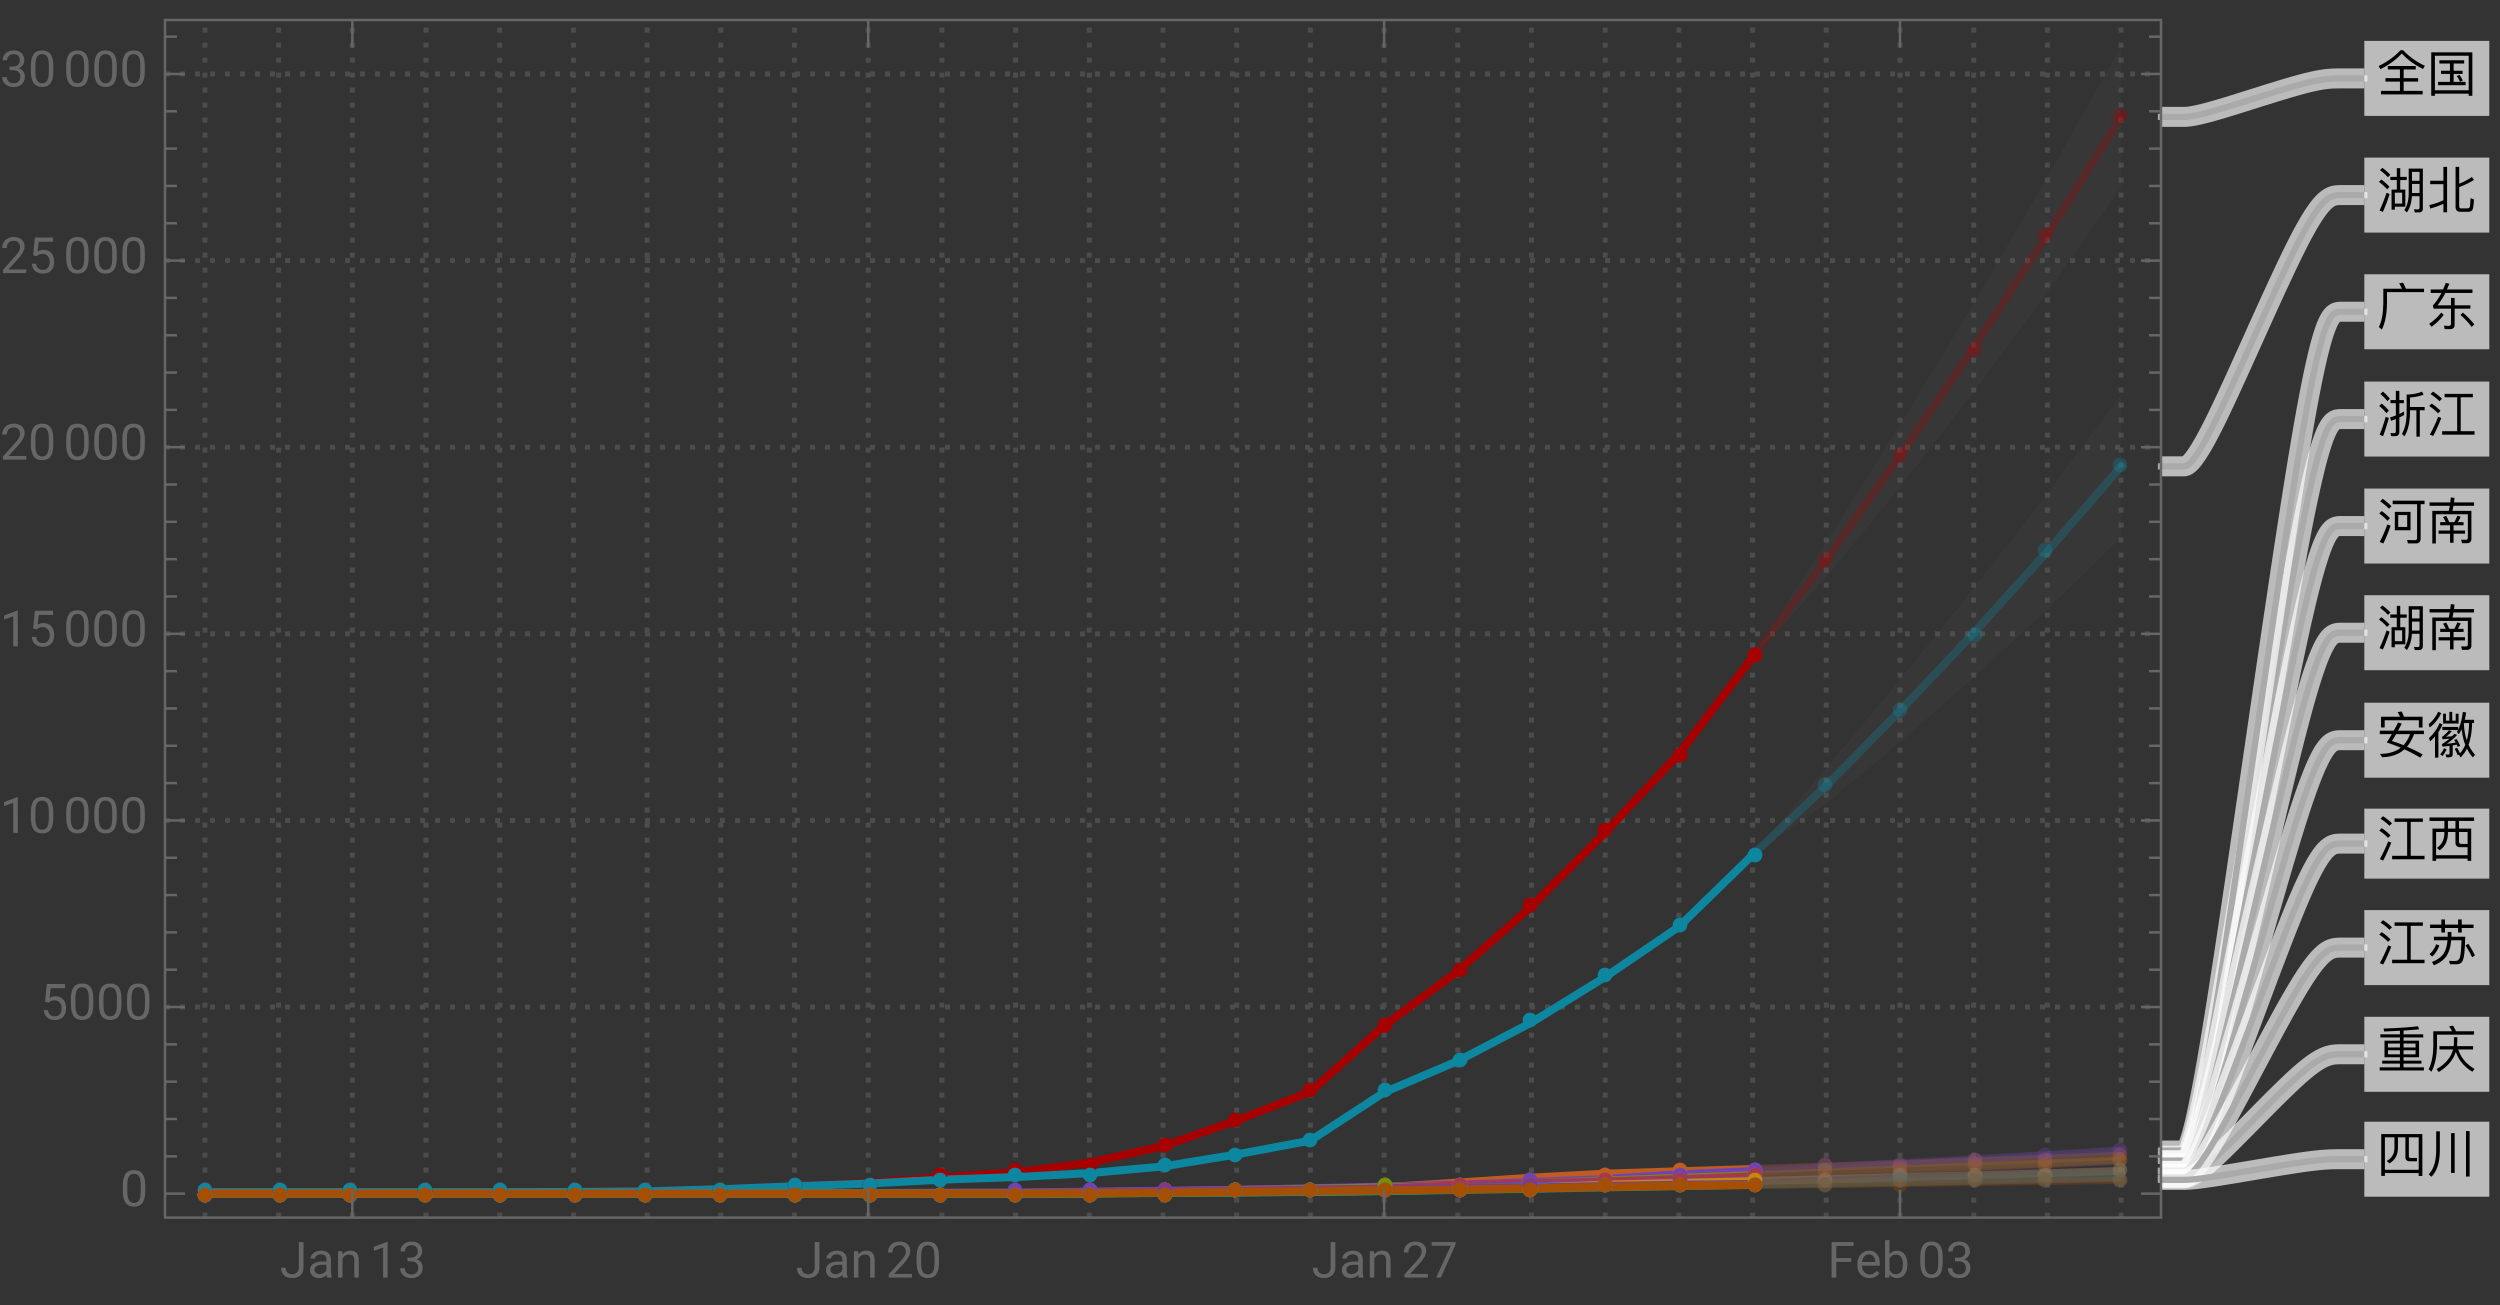 <svg xmlns="http://www.w3.org/2000/svg" xmlns:xlink="http://www.w3.org/1999/xlink" width="500pt" height="348" viewBox="0 0 500 261"><rect x="0" y="0" width="500" height="261" fill="#333333" stroke="none"/><defs><symbol overflow="visible" id="a"><path d="M4.738-8.14C3.578-6.88 2.121-5.82.36-4.97l.352.63C2.48-5.23 3.91-6.282 5-7.49c1.18 1.272 2.59 2.3 4.25 3.1l.36-.64a14.128 14.128 0 01-4.348-3.11zM2.211-4.98v.69h2.418v1.74H1.73v.69h2.9v1.848H.839V.7h8.333v-.71h-3.8v-1.85h2.89v-.692h-2.89V-4.29h2.417v-.691zm0 0"/></symbol><symbol overflow="visible" id="b"><path d="M2.52-6.121v.652h2.109v1.438h-1.79v.64h1.79v1.59H2.25v.66h5.512v-.66h-2.39v-1.59H7.16v-.64H5.371V-5.47H7.47v-.652zm6.59-1.59H.89V.98h.731V.55H8.38v.43h.73zM1.62-.129V-7.03h6.76v6.9zm4.93-3.05l-.57.19c.238.329.46.72.66 1.169l.558-.258A6.323 6.323 0 006.55-3.18zm0 0"/></symbol><symbol overflow="visible" id="c"><path d="M7.04-4.73h1.51v1.808H7.04zm1.51-.63H7.04v-1.78h1.51zM7.02-2.28h1.53v2.22c0 .278-.12.43-.35.43-.24 0-.49-.02-.759-.043l.168.64h.79C8.94.969 9.21.7 9.21.173V-7.8H6.379v5.082C6.359-1.422 6.07-.339 5.5.5l.52.46c.59-.839.921-1.92 1-3.241zm-5.9-5.67l-.492.46c.68.5 1.21.977 1.59 1.419l.5-.489A11.92 11.92 0 001.12-7.95zm-.2 2.34l-.491.46c.691.53 1.231 1.03 1.621 1.49l.5-.488c-.44-.48-.991-.973-1.628-1.461zm1.03 2.649A33.47 33.47 0 01.56.58l.652.28c.5-1.12.95-2.308 1.36-3.57zm3.762-.64H4.69V-5.5h1.297v-.648H4.691v-1.73H4v1.73H2.7v.648H4v1.898H2.95V.41h.66v-.59h2.1zM3.61-.801v-2.18h1.46V-.8zm0 0"/></symbol><symbol overflow="visible" id="d"><path d="M3.32-8.14v2.769H.672v.691H3.32v3.211c-.89.418-1.82.739-2.8.957L.69.2c.93-.258 1.809-.57 2.63-.949V.93h.738v-9.07zM8.22.84c.43 0 .73-.121.89-.36.16-.25.262-.96.32-2.128l-.679-.223c-.031 1.02-.09 1.61-.172 1.793C8.48.078 8.32.16 8.102.16h-1.25c-.25 0-.372-.148-.372-.43v-3.84c.93-.32 1.91-.788 2.95-1.421l-.418-.59c-.82.57-1.66 1.012-2.532 1.332v-3.352h-.73v7.98c0 .661.309 1 .941 1zm0 0"/></symbol><symbol overflow="visible" id="e"><path d="M1.23-8l-.511.488c.601.5 1.062.98 1.402 1.434l.5-.5A11.5 11.5 0 001.231-8zM.988-5.61l-.5.489c.602.5 1.082.98 1.422 1.441l.5-.5c-.379-.48-.86-.949-1.422-1.43zm.793 2.66A36.295 36.295 0 01.578.63l.672.293A42.328 42.328 0 002.41-2.71zm3.68-1.081c-.313.18-.633.351-.95.511v-2.152h.91V-6.3h-.91v-1.84H3.81v1.84H2.74v.63h1.07v2.452c-.368.14-.75.27-1.137.38l.168.69c.32-.113.64-.23.969-.363V-.16c0 .32-.11.48-.329.48C3.238.32 3 .3 2.738.281l.153.63h.808c.54 0 .813-.31.813-.911v-2.82c.316-.149.629-.309.949-.48zm3.578-3.95c-.91.36-1.93.56-3.07.583v3.847c-.047 1.7-.36 3.04-.938 4l.489.52c.699-1.13 1.07-2.64 1.12-4.52v-.71h1.282v5.28h.68v-5.28h.968v-.65H6.64v-1.91c1-.058 1.91-.25 2.731-.55zm0 0"/></symbol><symbol overflow="visible" id="f"><path d="M6.07-6.86v6.79h-3v.69h6.48v-.69H6.782v-6.79h2.43v-.68H3.559v.68zM1.25-7.987L.738-7.5c.762.5 1.364.98 1.801 1.43l.5-.5c-.48-.47-1.078-.942-1.789-1.418zM.988-5.602l-.5.493c.75.507 1.34 1 1.762 1.46l.5-.5A11.644 11.644 0 00.988-5.601zM2.27-2.949A28.672 28.672 0 01.61.6l.66.29a30.8 30.8 0 001.628-3.602zm0 0"/></symbol><symbol overflow="visible" id="g"><path d="M5.262-8.32l-.793.14c.203.32.39.68.55 1.07H1.302v2.93C1.28-2.16.98-.59.42.55l.59.528C1.662-.238 2-1.988 2.04-4.18v-2.242h7.41v-.687H5.81c-.18-.45-.36-.852-.547-1.211zm0 0"/></symbol><symbol overflow="visible" id="h"><path d="M.781-6.96v.698h2.14c-.53 1.024-1.1 1.852-1.71 2.512l.168.629h3.46v3c0 .293-.16.441-.468.441-.3 0-.61-.02-.941-.05l.148.71h1.043c.629 0 .95-.308.95-.921v-3.18h3.148v-.668H5.57v-1.48h-.73v1.48h-2.7a14.36 14.36 0 001.57-2.473h5.42v-.699h-5.1c.16-.367.32-.75.48-1.148l-.71-.16c-.18.46-.36.89-.551 1.308zM2.88-2.329A10.003 10.003 0 01.48-.102L.941.5C1.898-.18 2.72-.98 3.38-1.89zm4.33-.011l-.48.461c.95.86 1.7 1.66 2.238 2.419L9.5.02a16.925 16.925 0 00-2.29-2.36zm0 0"/></symbol><symbol overflow="visible" id="i"><path d="M1.18-7.95l-.508.5c.738.528 1.328 1.028 1.75 1.5l.52-.51c-.481-.5-1.063-.99-1.762-1.49zM1-5.5l-.512.488c.703.512 1.242 1 1.633 1.461l.508-.52C2.19-4.55 1.649-5.02 1-5.5zm1.11 2.68A30.368 30.368 0 01.59.68l.719.308A31.023 31.023 0 002.762-2.57zm1.062-4.75v.699h4.887V-.18c0 .34-.16.508-.48.508-.477 0-.99-.02-1.52-.047l.16.688h1.61c.62 0 .94-.328.94-.969v-6.871h.782v-.7zm.437 2.23v3.68H6.75v-3.68zm2.47 3.02h-1.79v-2.371h1.79zm0 0"/></symbol><symbol overflow="visible" id="j"><path d="M.55-7.23v.68h4.04c-.059.331-.13.671-.2 1.01H1.103V.989h.707v-5.847h6.4v4.68c0 .28-.14.429-.422.429L6.86.23l.192.7h.98c.59 0 .89-.32.89-.95v-5.52H5.13c.07-.32.14-.651.2-1.01h4.12v-.68H5.441c.04-.29.07-.59.098-.899l-.73-.101-.118 1zm3.33 2.69l-.64.24c.21.312.39.652.542 1.01H2.68v.63h1.968v1.05H2.36v.641h2.29V.84h.703V-.97h2.296v-.64H5.352v-1.05h2v-.63H6.21c.2-.32.39-.67.57-1.062l-.66-.238c-.18.461-.383.89-.601 1.3h-1.05a7.488 7.488 0 00-.59-1.25zm0 0"/></symbol><symbol overflow="visible" id="k"><path d="M9.148-7.191H5.43a9.89 9.89 0 00-.45-1.059l-.8.14c.172.282.32.579.46.919H.84v2.14h.738v-1.437H8.41v1.449h.738zM.602-4.411v.7h2.41c-.32.55-.66 1.11-1.024 1.672.934.3 1.864.648 2.801 1.05C3.73-.178 2.34.232.641.239l.418.672C2.922.852 4.399.328 5.519-.672A35.405 35.405 0 018.7.988L9.18.36a31.218 31.218 0 00-3.14-1.558c.531-.621 1-1.45 1.41-2.512h1.973v-.7H4.25c.238-.44.488-.91.75-1.41l-.738-.218a62.17 62.17 0 01-.864 1.629zm3.257.7H6.66c-.34.883-.78 1.621-1.32 2.211-.79-.328-1.559-.61-2.32-.828.261-.402.539-.863.84-1.383zm0 0"/></symbol><symbol overflow="visible" id="l"><path d="M2.27-8.2c-.4.93-1.032 1.76-1.9 2.482l.207.68c1.063-.84 1.82-1.8 2.3-2.883zm.28 2.27c-.44 1.121-1.14 2.121-2.109 3l.207.66a9.72 9.72 0 00.993-.968V.988h.68v-5.097c.327-.48.6-1 .82-1.551zm1.962-2.242v1.762h-.684V-7.8h-.566v1.972h3.09v-1.973h-.57v1.39H5.09v-1.76zM3.109-5.148v.617H6.25c-.07.133-.14.261-.21.383l.358.457c.211-.297.403-.637.57-1.02.122 1.14.36 2.191.723 3.133A5.9 5.9 0 016.641.129c-.18-.399-.38-.777-.582-1.117l-.48.226c.21.371.41.793.6 1.262L6.41.39l.36.56c.5-.49.92-1.08 1.26-1.77.31.64.701 1.23 1.17 1.76l.45-.52a7.733 7.733 0 01-1.297-2.01c.43-1.2.668-2.641.707-4.34h.39v-.65H7.59c.11-.452.2-.94.282-1.46l-.66-.121c-.18 1.45-.492 2.648-.941 3.59v-.578zm4.301-.743c0-.007 0-.02.012-.039H8.46C8.43-4.62 8.28-3.469 8-2.48c-.34-1-.531-2.141-.59-3.41zM3.46-.898A5.217 5.217 0 012.673.328l.469.344c.308-.383.578-.82.808-1.332zM5.98-2.73l-.511.171c.101.16.203.34.3.54-.597.097-1.199.18-1.789.238.801-.52 1.5-1.117 2.098-1.778l-.558-.21c-.141.16-.29.32-.45.48-.41.039-.82.07-1.218.098.418-.32.796-.68 1.136-1.09L4.441-4.5a7.02 7.02 0 01-1.41 1.352l.13.457c.46-.02.917-.059 1.39-.118-.473.399-.98.77-1.54 1.11l.13.488c.46-.039.93-.09 1.41-.148V.12c0 .16-.082.25-.223.25-.18 0-.367-.02-.558-.043l.128.594h.641c.422 0 .64-.223.64-.64v-1.743l.79-.148c.07.14.14.289.203.449l.5-.219c-.203-.48-.434-.93-.692-1.351zm0 0"/></symbol><symbol overflow="visible" id="m"><path d="M.54-7.738v.699h2.98v1.527H1.14V.941h.72V.488h6.3v.453h.719v-6.453H6.44v-1.527h3.02v-.7zM1.86-.191v-4.637h1.66v.2C3.5-3.27 3-2.282 2.02-1.66l.558.488C3.66-1.898 4.211-3.05 4.23-4.629v-.2h1.5v2.067c0 .653.32.98.98.98h1.45v1.59zM4.23-7.04h1.5v1.527h-1.5zm2.211 2.21h1.72v2.388H6.897c-.308 0-.457-.16-.457-.47zm0 0"/></symbol><symbol overflow="visible" id="n"><path d="M1.54-5.23v3.32h3.089v.691h-3.55v.578h3.55v.75H.579v.63h8.843v-.63h-4.07v-.75H8.93v-.578H5.352v-.691h3.097v-3.32H5.352v-.641h3.93v-.617h-3.93v-.762A73.97 73.97 0 008.46-7.5l-.223-.602c-1.988.223-4.289.372-6.886.454l.117.59c1.101-.044 2.152-.09 3.16-.153v.723H.719v.617h3.91v.64zm6.21 2.742H5.352v-.813H7.75zm-3.121 0H2.23v-.813h2.4zM2.23-3.86v-.79h2.4v.79zm3.122-.79H7.75v.79H5.352zm0 0"/></symbol><symbol overflow="visible" id="o"><path d="M2.531-4.129v.668h2.707C4.84-1.879 3.738-.57 1.961.461l.41.59C4.148-.031 5.301-1.38 5.81-3.012c.56 1.684 1.67 3.024 3.31 4l.43-.566C7.93-.5 6.84-1.801 6.289-3.461H9.25v-.668H6.102c-.024-.05-.032-.11-.043-.172.03-.46.05-1 .05-1.62h-.68c0 .28-.007.683-.007 1.202a19.6 19.6 0 01-.05.59zM5.25-8.23l-.79.14c.22.3.411.621.59.98H1.3v2.91C1.27-2.2.96-.628.36.489l.562.5C1.629-.309 2-2.039 2.039-4.199v-2.223h7.41v-.687H5.83a9.055 9.055 0 00-.58-1.121zm0 0"/></symbol><symbol overflow="visible" id="p"><path d="M8.3-3.27l-.562.348c.563.863 1.012 1.652 1.34 2.363l.55-.402c-.308-.66-.75-1.43-1.327-2.309zm-6.421.098c-.3.82-.738 1.48-1.34 1.98l.54.473c.6-.5 1.081-1.242 1.44-2.203zm2.3-2.45v.95H1.43v.703h2.712c-.082.98-.29 1.797-.653 2.48-.457.778-1.277 1.4-2.457 1.88l.399.64C2.64.551 3.512-.12 4.05-.98c.462-.782.731-1.77.829-2.989H6.94c-.05 1.719-.152 2.848-.3 3.367-.153.512-.461.774-.93.774-.402 0-.82-.012-1.262-.024l.192.68h1.418c.46-.027.793-.2 1.011-.508.2-.32.352-.898.45-1.718.082-.84.128-1.93.171-3.274H4.92v-.95zM.65-7.108v.687h2.26v.902h.73v-.902h2.622v.91h.726v-.91h2.364v-.687H6.988v-1.02h-.726v1.02H3.64v-1.02h-.73v1.02zm0 0"/></symbol><symbol overflow="visible" id="q"><path d="M9.11-7.531H.89V.852h.731V.27H8.38v.582h.73zM1.62-.38v-6.5h1.91v2.168c-.02 1.18-.543 2.031-1.562 2.57l.55.48C3.642-2.3 4.212-3.32 4.23-4.71v-2.168h1.49v3.969c0 .539.293.82.89.82h1.422v-.66h-1.23c-.262 0-.39-.11-.39-.309v-3.82H8.38v6.5zm0 0"/></symbol><symbol overflow="visible" id="r"><path d="M4.852-7.719V.25h.726v-7.969zM7.84-8.12V.97h.73v-9.09zm-5.961.043v3.867c-.02 2.18-.52 3.75-1.5 4.73l.55.493C2.032-.09 2.59-1.828 2.61-4.211v-3.867zm0 0"/></symbol><symbol overflow="visible" id="s"><path d="M3.805-7.11h.941v5.036c0 .68-.203 1.21-.613 1.597-.406.383-.953.575-1.633.575-.707 0-1.258-.18-1.648-.543-.395-.36-.594-.867-.594-1.516h.937c0 .406.114.723.336.95.223.23.547.343.969.343.387 0 .7-.121.941-.367.239-.246.36-.586.364-1.028zm0 0"/></symbol><symbol overflow="visible" id="t"><path d="M3.945 0c-.05-.105-.093-.29-.125-.555-.422.434-.922.653-1.507.653-.52 0-.946-.149-1.282-.442a1.438 1.438 0 01-.5-1.12c0-.552.211-.977.63-1.282.417-.305 1.007-.457 1.765-.457h.879v-.414c0-.317-.094-.567-.285-.754-.188-.188-.465-.281-.833-.281-.324 0-.593.082-.812.242-.219.164-.328.36-.328.59H.64c0-.262.093-.516.28-.762.188-.246.442-.441.763-.582.32-.145.671-.219 1.054-.219.61 0 1.086.153 1.434.457.344.305.523.727.535 1.258v2.434c0 .484.063.87.184 1.156V0zm-1.5-.688c.285 0 .555-.074.805-.218a1.35 1.35 0 00.555-.574v-1.083h-.711c-1.106 0-1.656.325-1.656.97 0 .284.093.507.28.663.188.16.43.243.727.243zm0 0"/></symbol><symbol overflow="visible" id="u"><path d="M1.54-5.281l.026.664a1.93 1.93 0 011.582-.766c1.118 0 1.68.633 1.692 1.89V0h-.902v-3.496c-.004-.379-.094-.664-.262-.844-.172-.183-.438-.273-.801-.273-.293 0-.55.078-.77.234a1.59 1.59 0 00-.52.613V0h-.9v-5.281zm0 0"/></symbol><symbol overflow="visible" id="v"><path d="M3.559 0h-.907v-6.02l-1.824.668v-.82l2.59-.973h.14zm0 0"/></symbol><symbol overflow="visible" id="w"><path d="M1.906-3.992h.676c.426-.008.762-.121 1.008-.34.242-.219.363-.512.363-.883 0-.832-.414-1.25-1.242-1.25-.39 0-.703.113-.938.336-.23.223-.347.516-.347.887H.523c0-.563.204-1.031.618-1.406.41-.372.933-.559 1.57-.559.672 0 1.195.176 1.578.531.379.356.57.848.57 1.48 0 .31-.101.61-.3.9a1.81 1.81 0 01-.817.648c.39.125.692.328.903.617.214.285.32.636.32 1.047 0 .64-.207 1.144-.625 1.52-.418.374-.957.562-1.625.562s-1.211-.18-1.63-.543c-.417-.36-.624-.836-.624-1.43h.906c0 .375.121.672.367.898.243.227.57.336.98.336.438 0 .77-.113 1-.34.231-.23.349-.554.349-.98 0-.414-.125-.734-.383-.953-.254-.223-.618-.336-1.098-.344h-.676zm0 0"/></symbol><symbol overflow="visible" id="x"><path d="M5.25 0H.59v-.648l2.46-2.735c.364-.414.618-.75.755-1.008.14-.257.21-.527.21-.804 0-.371-.113-.676-.34-.914-.222-.239-.523-.356-.898-.356-.449 0-.797.13-1.047.383-.25.254-.37.613-.37 1.066H.452c0-.652.211-1.183.633-1.586.422-.402.984-.605 1.691-.605.66 0 1.184.172 1.567.52.386.347.578.808.578 1.382 0 .703-.445 1.535-1.336 2.5L1.68-.738h3.57zm0 0"/></symbol><symbol overflow="visible" id="y"><path d="M5.047-3.031c0 1.058-.18 1.844-.54 2.36-.362.51-.925.769-1.694.769-.758 0-1.32-.25-1.684-.754C.766-1.16.574-1.91.562-2.91v-1.207c0-1.043.18-1.82.54-2.328.363-.508.93-.762 1.703-.762.765 0 1.328.246 1.687.734.36.489.547 1.246.555 2.27zm-.902-1.235c0-.765-.106-1.324-.32-1.675-.216-.348-.555-.524-1.02-.524-.465 0-.801.176-1.012.524-.211.347-.32.882-.328 1.605v1.445c0 .77.113 1.336.336 1.704.222.367.558.546 1.012.546.445 0 .777-.171.992-.515.218-.344.332-.89.34-1.633zm0 0"/></symbol><symbol overflow="visible" id="z"><path d="M5.18-6.602L2.234 0H1.29l2.934-6.367H.375v-.742H5.18zm0 0"/></symbol><symbol overflow="visible" id="A"><path d="M4.746-3.14H1.762V0H.824v-7.11H5.23v.774H1.762v2.43h2.984zm0 0"/></symbol><symbol overflow="visible" id="B"><path d="M2.875.098c-.715 0-1.297-.235-1.746-.707-.45-.47-.676-1.098-.676-1.887v-.164c0-.524.102-.992.3-1.406.2-.41.481-.735.84-.965.36-.235.75-.352 1.173-.352.687 0 1.218.227 1.601.68.38.453.57 1.101.57 1.945v.375H1.36c.012.52.164.942.454 1.262.292.32.664.48 1.113.48.316 0 .59-.062.808-.195.223-.129.414-.3.582-.516l.551.43c-.441.68-1.105 1.02-1.992 1.02zm-.11-4.739a1.21 1.21 0 00-.921.399c-.246.265-.399.64-.457 1.117H4.03v-.07c-.023-.457-.148-.813-.367-1.067-.223-.25-.523-.379-.898-.379zm0 0"/></symbol><symbol overflow="visible" id="C"><path d="M5.156-2.582c0 .809-.187 1.453-.554 1.945-.372.489-.872.735-1.497.735-.667 0-1.183-.235-1.546-.707L1.516 0H.684v-7.5h.902v2.797c.367-.453.867-.68 1.508-.68.64 0 1.148.246 1.511.73.368.485.551 1.15.551 1.993zm-.902-.106c0-.613-.121-1.09-.356-1.421-.238-.336-.582-.504-1.027-.504-.598 0-1.023.277-1.285.828V-1.5c.277.555.71.832 1.297.832.43 0 .77-.168 1.008-.504.242-.336.363-.84.363-1.516zm0 0"/></symbol><symbol overflow="visible" id="D"><path d="M1.008-3.563l.36-3.546h3.64v.836H2.133l-.215 1.937a2.32 2.32 0 011.187-.309c.649 0 1.16.215 1.543.645.383.426.57 1.004.57 1.734 0 .735-.195 1.309-.593 1.73-.395.423-.945.634-1.656.634-.63 0-1.14-.176-1.54-.524C1.032-.773.81-1.254.75-1.87h.855c.055.406.2.715.434.922.234.207.547.308.93.308.422 0 .75-.14.988-.43.238-.284.36-.679.36-1.187 0-.472-.13-.855-.387-1.144-.258-.285-.606-.43-1.035-.43-.395 0-.704.086-.926.258l-.242.195zm0 0"/></symbol></defs><path d="M40.984 243.52V4m14.739 239.52V4m14.742 239.52V4m14.738 239.52V4m14.738 239.52V4m14.743 239.52V4m14.738 239.52V4m14.738 239.52V4m14.742 239.52V4m14.738 239.52V4m14.743 239.52V4m14.738 239.52V4m14.739 239.52V4m14.742 239.52V4m14.738 239.52V4m14.738 239.52V4m14.742 239.52V4m14.739 239.52V4m14.738 239.52V4m14.743 239.52V4m14.737 239.52V4m14.739 239.52V4m14.742 239.52V4m14.738 239.52V4m14.742 239.52V4m14.739 239.52V4m14.738 239.52V4M33 201.406h399.2M33 164.086h399.2M33 126.762h399.2M33 89.441h399.2M33 52.117h399.2M33 14.793h399.2" fill="none" stroke="#666" stroke-opacity=".5" stroke-dasharray="1,2" stroke-miterlimit="3.25"/><path d="M350.516 131.45l14.742-19.54 14.738-20.722 14.742-21.626 14.739-22.613 14.738-23.57" fill="none" stroke-width="1.6" stroke-linecap="square" stroke="#a60000" stroke-opacity=".3" stroke-miterlimit="3.25"/><path d="M350.516 170.996l14.742-13.851 14.738-14.977 14.742-15.555 14.739-16.32 14.738-17.02" fill="none" stroke-width="1.6" stroke-linecap="square" stroke="#0d86a0" stroke-opacity=".3" stroke-miterlimit="3.25"/><path d="M350.516 233.797l14.742-.484 14.738-.504 14.742-.532 14.739-.55 14.738-.575" fill="none" stroke-width="1.6" stroke-linecap="square" stroke="#c05c20" stroke-opacity=".3" stroke-miterlimit="3.25"/><path d="M350.516 234.223l14.742-.79 14.738-.773 14.742-.82 14.739-.844 14.738-.883" fill="none" stroke-width="1.6" stroke-linecap="square" stroke="#6f42b5" stroke-opacity=".3" stroke-miterlimit="3.25"/><path d="M350.516 235.05l14.742-.554 14.738-.582 14.742-.61 14.739-.636 14.738-.66" fill="none" stroke-width="1.6" stroke-linecap="square" stroke="#769003" stroke-opacity=".3" stroke-miterlimit="3.25"/><path d="M350.516 235.273l14.742-.566 14.738-.594 14.742-.62 14.739-.65 14.738-.679" fill="none" stroke-width="1.6" stroke-linecap="square" stroke="#a8364d" stroke-opacity=".3" stroke-miterlimit="3.25"/><path d="M350.516 236.191l14.742-.382 14.738-.387 14.742-.402 14.739-.422 14.738-.438" fill="none" stroke-width="1.6" stroke-linecap="square" stroke="#3664cc" stroke-opacity=".3" stroke-miterlimit="3.25"/><path d="M350.516 236.238l14.742-.37 14.738-.388 14.742-.406 14.739-.422 14.738-.441" fill="none" stroke-width="1.6" stroke-linecap="square" stroke="#c8860a" stroke-opacity=".3" stroke-miterlimit="3.25"/><path d="M350.516 236.773l14.742-.207 14.738-.21 14.742-.22 14.739-.23 14.738-.238" fill="none" stroke-width="1.6" stroke-linecap="square" stroke="#833987" stroke-opacity=".3" stroke-miterlimit="3.25"/><path d="M350.516 236.969l14.742-.266 14.738-.281 14.742-.29 14.739-.304 14.738-.32" fill="none" stroke-width="1.6" stroke-linecap="square" stroke="#1c8f6b" stroke-opacity=".3" stroke-miterlimit="3.25"/><path d="M350.516 237.004l14.742-.188 14.738-.195 14.742-.207 14.739-.215 14.738-.226" fill="none" stroke-width="1.6" stroke-linecap="square" stroke="#a54f05" stroke-opacity=".3" stroke-miterlimit="3.25"/><path d="M40.984 238.422h58.957l14.743-.027 14.738-.13 14.738-.437 14.742-.582 14.739-.687 14.742-1.114 14.738-.976 14.738-1.934 14.743-3.316 14.738-5.133 14.738-5.742 14.742-13.219 14.739-10.89 14.738-12.965 14.742-14.797 14.738-15.692 14.739-19.332" fill="none" stroke-width="1.6" stroke-linecap="square" stroke="#a60000" stroke-miterlimit="3.25"/><path d="M40.984 238.422h58.957l14.743-.027 14.738-.13 14.738-.437 14.742-.578 14.739-.535 14.742-.785 14.738-.516 14.738-.781 14.743-1.344 14.738-2.41 14.738-2.77 14.742-9.636 14.739-6.274 14.738-7.703 14.742-9.105 14.738-10.055 14.739-14.34" fill="none" stroke-width="1.6" stroke-linecap="square" stroke="#0d86a0" stroke-miterlimit="3.25"/><path d="M40.984 238.73h132.657l14.742-.039 14.738-.035 14.738-.246 14.743-.144 14.738-.313 14.738-.18 14.742-.335 14.739-.918 14.738-.985 14.742-.812 14.738-.465 14.739-.461" fill="none" stroke-width="1.6" stroke-linecap="square" stroke="#c05c20" stroke-miterlimit="3.25"/><path d="M40.984 238.73H144.16l14.742-.007 14.739-.098 14.742-.09 14.738-.043 14.738-.16 14.743-.184L247.34 238l14.738-.36 14.742-.312 14.739-.398 14.738-.524 14.742-.61 14.738-.948 14.739-.625" fill="none" stroke-width="1.6" stroke-linecap="square" stroke="#6f42b5" stroke-miterlimit="3.25"/><path d="M40.984 238.73h132.657l14.742-.007 14.738-.032 14.738-.027 14.743-.172 14.738-.383 14.738-.336 14.742-.296 14.739-.286 14.738-.535 14.742-.554 14.738-.524 14.739-.527" fill="none" stroke-width="1.6" stroke-linecap="square" stroke="#769003" stroke-miterlimit="3.25"/><path d="M40.984 238.73h132.657l14.742-.007 14.738-.059 14.738-.113 14.743-.14 14.738-.196 14.738-.23 14.742-.32 14.739-.587 14.738-.418 14.742-.41 14.738-.426 14.739-.55" fill="none" stroke-width="1.6" stroke-linecap="square" stroke="#a8364d" stroke-miterlimit="3.25"/><path d="M40.984 238.73h147.399l14.738-.007 14.738-.106 14.743-.18 14.738-.156 14.738-.074 14.742-.27 14.739-.343 14.738-.356 14.742-.277 14.738-.45 14.739-.32" fill="none" stroke-width="1.6" stroke-linecap="square" stroke="#3664cc" stroke-miterlimit="3.25"/><path d="M40.984 238.73h132.657l14.742-.015 14.738-.008 14.738-.031 14.743-.082 14.738-.133 14.738-.09 14.742-.18 14.739-.277 14.738-.394 14.742-.583 14.738-.351 14.739-.348" fill="none" stroke-width="1.6" stroke-linecap="square" stroke="#c8860a" stroke-miterlimit="3.25"/><path d="M40.984 238.73h132.657l14.742-.039 14.738-.027 14.738-.137 14.743-.222 14.738-.137 14.738-.258 14.742-.164 14.739-.113 14.738-.137 14.742-.305 14.738-.238 14.739-.18" fill="none" stroke-width="1.6" stroke-linecap="square" stroke="#833987" stroke-miterlimit="3.25"/><path d="M40.984 238.73h147.399l14.738-.007 14.738-.059 14.743-.07 14.738-.094 14.738-.121 14.742-.172 14.739-.215 14.738-.226 14.742-.29 29.477-.507" fill="none" stroke-width="1.6" stroke-linecap="square" stroke="#1c8f6b" stroke-miterlimit="3.25"/><path d="M40.984 238.73h132.657l14.742-.015 14.738-.024 14.738-.074 14.743-.097 14.738-.118 14.738-.187 14.742-.156 14.739-.137 14.738-.254 14.742-.258 14.738-.226 14.739-.18" fill="none" stroke-width="1.6" stroke-linecap="square" stroke="#a54f05" stroke-miterlimit="3.25"/><path d="M352.465 131a1.47 1.47 0 00-1.465-1.465 1.47 1.47 0 00-1.465 1.465 1.47 1.47 0 001.465 1.465 1.47 1.47 0 001.465-1.465zm14-19a1.47 1.47 0 00-1.465-1.465 1.47 1.47 0 00-1.465 1.465 1.47 1.47 0 001.465 1.465 1.47 1.47 0 001.465-1.465zm15-21A1.47 1.47 0 00380 89.535 1.47 1.47 0 00378.535 91 1.47 1.47 0 00380 92.465 1.47 1.47 0 00381.465 91zm15-21A1.47 1.47 0 00395 68.535 1.47 1.47 0 00393.535 70 1.47 1.47 0 00395 71.465 1.47 1.47 0 00396.465 70zm14-23A1.47 1.47 0 00409 45.535 1.47 1.47 0 00407.535 47 1.47 1.47 0 00409 48.465 1.47 1.47 0 00410.465 47zm15-24A1.47 1.47 0 00424 21.535 1.47 1.47 0 00422.535 23 1.47 1.47 0 00424 24.465 1.47 1.47 0 00425.465 23zm0 0" fill-rule="evenodd" fill="#a60000" fill-opacity=".3"/><path d="M352.465 171a1.47 1.47 0 00-1.465-1.465 1.47 1.47 0 00-1.465 1.465 1.47 1.47 0 001.465 1.465 1.47 1.47 0 001.465-1.465zm14-14a1.47 1.47 0 00-1.465-1.465 1.47 1.47 0 00-1.465 1.465 1.47 1.47 0 001.465 1.465 1.47 1.47 0 001.465-1.465zm15-15a1.47 1.47 0 00-1.465-1.465 1.47 1.47 0 00-1.465 1.465 1.47 1.47 0 001.465 1.465 1.47 1.47 0 001.465-1.465zm15-15a1.47 1.47 0 00-1.465-1.465 1.47 1.47 0 00-1.465 1.465 1.47 1.47 0 001.465 1.465 1.47 1.47 0 001.465-1.465zm14-17a1.47 1.47 0 00-1.465-1.465 1.47 1.47 0 00-1.465 1.465 1.47 1.47 0 001.465 1.465 1.47 1.47 0 001.465-1.465zm15-17A1.47 1.47 0 00424 91.535 1.47 1.47 0 00422.535 93 1.47 1.47 0 00424 94.465 1.47 1.47 0 00425.465 93zm0 0" fill-rule="evenodd" fill="#0d86a0" fill-opacity=".3"/><path d="M352.465 234a1.47 1.47 0 00-1.465-1.465 1.47 1.47 0 00-1.465 1.465 1.47 1.47 0 001.465 1.465 1.47 1.47 0 001.465-1.465zm14-1a1.47 1.47 0 00-1.465-1.465 1.47 1.47 0 00-1.465 1.465 1.47 1.47 0 001.465 1.465 1.47 1.47 0 001.465-1.465zm15 0a1.47 1.47 0 00-1.465-1.465 1.47 1.47 0 00-1.465 1.465 1.47 1.47 0 001.465 1.465 1.47 1.47 0 001.465-1.465zm15-1a1.47 1.47 0 00-1.465-1.465 1.47 1.47 0 00-1.465 1.465 1.47 1.47 0 001.465 1.465 1.47 1.47 0 001.465-1.465zm14 0a1.47 1.47 0 00-1.465-1.465 1.47 1.47 0 00-1.465 1.465 1.47 1.47 0 001.465 1.465 1.47 1.47 0 001.465-1.465zm15-1a1.47 1.47 0 00-1.465-1.465 1.47 1.47 0 00-1.465 1.465 1.47 1.47 0 001.465 1.465 1.47 1.47 0 001.465-1.465zm0 0" fill-rule="evenodd" fill="#c05c20" fill-opacity=".3"/><path d="M352.465 234a1.47 1.47 0 00-1.465-1.465 1.47 1.47 0 00-1.465 1.465 1.47 1.47 0 001.465 1.465 1.47 1.47 0 001.465-1.465zm14-1a1.47 1.47 0 00-1.465-1.465 1.47 1.47 0 00-1.465 1.465 1.47 1.47 0 001.465 1.465 1.47 1.47 0 001.465-1.465zm15 0a1.47 1.47 0 00-1.465-1.465 1.47 1.47 0 00-1.465 1.465 1.47 1.47 0 001.465 1.465 1.47 1.47 0 001.465-1.465zm15-1a1.47 1.47 0 00-1.465-1.465 1.47 1.47 0 00-1.465 1.465 1.47 1.47 0 001.465 1.465 1.47 1.47 0 001.465-1.465zm14-1a1.47 1.47 0 00-1.465-1.465 1.47 1.47 0 00-1.465 1.465 1.47 1.47 0 001.465 1.465 1.47 1.47 0 001.465-1.465zm15-1a1.47 1.47 0 00-1.465-1.465 1.47 1.47 0 00-1.465 1.465 1.47 1.47 0 001.465 1.465 1.47 1.47 0 001.465-1.465zm0 0" fill-rule="evenodd" fill="#6f42b5" fill-opacity=".3"/><path d="M352.465 235a1.47 1.47 0 00-1.465-1.465 1.47 1.47 0 00-1.465 1.465 1.47 1.47 0 001.465 1.465 1.47 1.47 0 001.465-1.465zm14-1a1.47 1.47 0 00-1.465-1.465 1.47 1.47 0 00-1.465 1.465 1.47 1.47 0 001.465 1.465 1.47 1.47 0 001.465-1.465zm15 0a1.47 1.47 0 00-1.465-1.465 1.47 1.47 0 00-1.465 1.465 1.47 1.47 0 001.465 1.465 1.47 1.47 0 001.465-1.465zm15-1a1.47 1.47 0 00-1.465-1.465 1.47 1.47 0 00-1.465 1.465 1.47 1.47 0 001.465 1.465 1.47 1.47 0 001.465-1.465zm14 0a1.47 1.47 0 00-1.465-1.465 1.47 1.47 0 00-1.465 1.465 1.47 1.47 0 001.465 1.465 1.47 1.47 0 001.465-1.465zm15-1a1.47 1.47 0 00-1.465-1.465 1.47 1.47 0 00-1.465 1.465 1.47 1.47 0 001.465 1.465 1.47 1.47 0 001.465-1.465zm0 0" fill-rule="evenodd" fill="#769003" fill-opacity=".3"/><path d="M352.465 235a1.47 1.47 0 00-1.465-1.465 1.47 1.47 0 00-1.465 1.465 1.47 1.47 0 001.465 1.465 1.47 1.47 0 001.465-1.465zm14 0a1.47 1.47 0 00-1.465-1.465 1.47 1.47 0 00-1.465 1.465 1.47 1.47 0 001.465 1.465 1.47 1.47 0 001.465-1.465zm15-1a1.47 1.47 0 00-1.465-1.465 1.47 1.47 0 00-1.465 1.465 1.47 1.47 0 001.465 1.465 1.47 1.47 0 001.465-1.465zm15-1a1.47 1.47 0 00-1.465-1.465 1.47 1.47 0 00-1.465 1.465 1.47 1.47 0 001.465 1.465 1.47 1.47 0 001.465-1.465zm14 0a1.47 1.47 0 00-1.465-1.465 1.47 1.47 0 00-1.465 1.465 1.47 1.47 0 001.465 1.465 1.47 1.47 0 001.465-1.465zm15-1a1.47 1.47 0 00-1.465-1.465 1.47 1.47 0 00-1.465 1.465 1.47 1.47 0 001.465 1.465 1.47 1.47 0 001.465-1.465zm0 0" fill-rule="evenodd" fill="#a8364d" fill-opacity=".3"/><path d="M352.465 236a1.47 1.47 0 00-1.465-1.465 1.47 1.47 0 00-1.465 1.465 1.47 1.47 0 001.465 1.465 1.47 1.47 0 001.465-1.465zm14 0a1.47 1.47 0 00-1.465-1.465 1.47 1.47 0 00-1.465 1.465 1.47 1.47 0 001.465 1.465 1.47 1.47 0 001.465-1.465zm15-1a1.47 1.47 0 00-1.465-1.465 1.47 1.47 0 00-1.465 1.465 1.47 1.47 0 001.465 1.465 1.47 1.47 0 001.465-1.465zm15 0a1.47 1.47 0 00-1.465-1.465 1.47 1.47 0 00-1.465 1.465 1.47 1.47 0 001.465 1.465 1.47 1.47 0 001.465-1.465zm14 0a1.47 1.47 0 00-1.465-1.465 1.47 1.47 0 00-1.465 1.465 1.47 1.47 0 001.465 1.465 1.47 1.47 0 001.465-1.465zm15-1a1.47 1.47 0 00-1.465-1.465 1.47 1.47 0 00-1.465 1.465 1.47 1.47 0 001.465 1.465 1.47 1.47 0 001.465-1.465zm0 0" fill-rule="evenodd" fill="#3664cc" fill-opacity=".3"/><path d="M352.465 236a1.47 1.47 0 00-1.465-1.465 1.47 1.47 0 00-1.465 1.465 1.47 1.47 0 001.465 1.465 1.47 1.47 0 001.465-1.465zm14 0a1.47 1.47 0 00-1.465-1.465 1.47 1.47 0 00-1.465 1.465 1.47 1.47 0 001.465 1.465 1.47 1.47 0 001.465-1.465zm15-1a1.47 1.47 0 00-1.465-1.465 1.47 1.47 0 00-1.465 1.465 1.47 1.47 0 001.465 1.465 1.47 1.47 0 001.465-1.465zm15 0a1.47 1.47 0 00-1.465-1.465 1.47 1.47 0 00-1.465 1.465 1.47 1.47 0 001.465 1.465 1.47 1.47 0 001.465-1.465zm14 0a1.47 1.47 0 00-1.465-1.465 1.47 1.47 0 00-1.465 1.465 1.47 1.47 0 001.465 1.465 1.47 1.47 0 001.465-1.465zm15-1a1.47 1.47 0 00-1.465-1.465 1.47 1.47 0 00-1.465 1.465 1.47 1.47 0 001.465 1.465 1.47 1.47 0 001.465-1.465zm0 0" fill-rule="evenodd" fill="#c8860a" fill-opacity=".3"/><path d="M352.465 237a1.47 1.47 0 00-1.465-1.465 1.47 1.47 0 00-1.465 1.465 1.47 1.47 0 001.465 1.465 1.47 1.47 0 001.465-1.465zm14 0a1.47 1.47 0 00-1.465-1.465 1.47 1.47 0 00-1.465 1.465 1.47 1.47 0 001.465 1.465 1.47 1.47 0 001.465-1.465zm15-1a1.47 1.47 0 00-1.465-1.465 1.47 1.47 0 00-1.465 1.465 1.47 1.47 0 001.465 1.465 1.47 1.47 0 001.465-1.465zm15 0a1.47 1.47 0 00-1.465-1.465 1.47 1.47 0 00-1.465 1.465 1.47 1.47 0 001.465 1.465 1.47 1.47 0 001.465-1.465zm14 0a1.47 1.47 0 00-1.465-1.465 1.47 1.47 0 00-1.465 1.465 1.47 1.47 0 001.465 1.465 1.47 1.47 0 001.465-1.465zm15 0a1.47 1.47 0 00-1.465-1.465 1.47 1.47 0 00-1.465 1.465 1.47 1.47 0 001.465 1.465 1.47 1.47 0 001.465-1.465zm0 0" fill-rule="evenodd" fill="#833987" fill-opacity=".3"/><path d="M352.465 237a1.47 1.47 0 00-1.465-1.465 1.47 1.47 0 00-1.465 1.465 1.47 1.47 0 001.465 1.465 1.47 1.47 0 001.465-1.465zm14 0a1.47 1.47 0 00-1.465-1.465 1.47 1.47 0 00-1.465 1.465 1.47 1.47 0 001.465 1.465 1.47 1.47 0 001.465-1.465zm15-1a1.47 1.47 0 00-1.465-1.465 1.47 1.47 0 00-1.465 1.465 1.47 1.47 0 001.465 1.465 1.47 1.47 0 001.465-1.465zm15 0a1.47 1.47 0 00-1.465-1.465 1.47 1.47 0 00-1.465 1.465 1.47 1.47 0 001.465 1.465 1.47 1.47 0 001.465-1.465zm14 0a1.47 1.47 0 00-1.465-1.465 1.47 1.47 0 00-1.465 1.465 1.47 1.47 0 001.465 1.465 1.47 1.47 0 001.465-1.465zm15 0a1.47 1.47 0 00-1.465-1.465 1.47 1.47 0 00-1.465 1.465 1.47 1.47 0 001.465 1.465 1.47 1.47 0 001.465-1.465zm0 0" fill-rule="evenodd" fill="#1c8f6b" fill-opacity=".3"/><path d="M352.465 237a1.47 1.47 0 00-1.465-1.465 1.47 1.47 0 00-1.465 1.465 1.47 1.47 0 001.465 1.465 1.47 1.47 0 001.465-1.465zm14 0a1.47 1.47 0 00-1.465-1.465 1.47 1.47 0 00-1.465 1.465 1.47 1.47 0 001.465 1.465 1.47 1.47 0 001.465-1.465zm15 0a1.47 1.47 0 00-1.465-1.465 1.47 1.47 0 00-1.465 1.465 1.47 1.47 0 001.465 1.465 1.47 1.47 0 001.465-1.465zm15-1a1.47 1.47 0 00-1.465-1.465 1.47 1.47 0 00-1.465 1.465 1.47 1.47 0 001.465 1.465 1.47 1.47 0 001.465-1.465zm14 0a1.47 1.47 0 00-1.465-1.465 1.47 1.47 0 00-1.465 1.465 1.47 1.47 0 001.465 1.465 1.47 1.47 0 001.465-1.465zm15 0a1.47 1.47 0 00-1.465-1.465 1.47 1.47 0 00-1.465 1.465 1.47 1.47 0 001.465 1.465 1.47 1.47 0 001.465-1.465zm0 0" fill-rule="evenodd" fill="#a54f05" fill-opacity=".3"/><path d="M42.465 238A1.47 1.47 0 0041 236.535 1.47 1.47 0 0039.535 238 1.47 1.47 0 0041 239.465 1.47 1.47 0 0042.465 238zm15 0A1.47 1.47 0 0056 236.535 1.47 1.47 0 0054.535 238 1.47 1.47 0 0056 239.465 1.47 1.47 0 0057.465 238zm14 0A1.47 1.47 0 0070 236.535 1.47 1.47 0 0068.535 238 1.47 1.47 0 0070 239.465 1.47 1.47 0 0071.465 238zm15 0A1.47 1.47 0 0085 236.535 1.47 1.47 0 0083.535 238 1.47 1.47 0 0085 239.465 1.47 1.47 0 0086.465 238zm15 0a1.47 1.47 0 00-1.465-1.465A1.47 1.47 0 0098.535 238a1.47 1.47 0 001.465 1.465 1.47 1.47 0 001.465-1.465zm15 0a1.47 1.47 0 00-1.465-1.465 1.47 1.47 0 00-1.465 1.465 1.47 1.47 0 001.465 1.465 1.47 1.47 0 001.465-1.465zm14 0a1.47 1.47 0 00-1.465-1.465 1.47 1.47 0 00-1.465 1.465 1.47 1.47 0 001.465 1.465 1.47 1.47 0 001.465-1.465zm15 0a1.47 1.47 0 00-1.465-1.465 1.47 1.47 0 00-1.465 1.465 1.47 1.47 0 001.465 1.465 1.47 1.47 0 001.465-1.465zm15-1a1.47 1.47 0 00-1.465-1.465 1.47 1.47 0 00-1.465 1.465 1.47 1.47 0 001.465 1.465 1.47 1.47 0 001.465-1.465zm15 0a1.47 1.47 0 00-1.465-1.465 1.47 1.47 0 00-1.465 1.465 1.47 1.47 0 001.465 1.465 1.47 1.47 0 001.465-1.465zm14-2a1.47 1.47 0 00-1.465-1.465 1.47 1.47 0 00-1.465 1.465 1.47 1.47 0 001.465 1.465 1.47 1.47 0 001.465-1.465zm15-1a1.47 1.47 0 00-1.465-1.465 1.47 1.47 0 00-1.465 1.465 1.47 1.47 0 001.465 1.465 1.47 1.47 0 001.465-1.465zm15-1a1.47 1.47 0 00-1.465-1.465 1.47 1.47 0 00-1.465 1.465 1.47 1.47 0 001.465 1.465 1.47 1.47 0 001.465-1.465zm15-4a1.47 1.47 0 00-1.465-1.465 1.47 1.47 0 00-1.465 1.465 1.47 1.47 0 001.465 1.465 1.47 1.47 0 001.465-1.465zm14-5a1.47 1.47 0 00-1.465-1.465 1.47 1.47 0 00-1.465 1.465 1.47 1.47 0 001.465 1.465 1.47 1.47 0 001.465-1.465zm15-6a1.47 1.47 0 00-1.465-1.465 1.47 1.47 0 00-1.465 1.465 1.47 1.47 0 001.465 1.465 1.47 1.47 0 001.465-1.465zm15-13a1.47 1.47 0 00-1.465-1.465 1.47 1.47 0 00-1.465 1.465 1.47 1.47 0 001.465 1.465 1.47 1.47 0 001.465-1.465zm15-11a1.47 1.47 0 00-1.465-1.465 1.47 1.47 0 00-1.465 1.465 1.47 1.47 0 001.465 1.465 1.47 1.47 0 001.465-1.465zm14-13a1.47 1.47 0 00-1.465-1.465 1.47 1.47 0 00-1.465 1.465 1.47 1.47 0 001.465 1.465 1.47 1.47 0 001.465-1.465zm15-15a1.47 1.47 0 00-1.465-1.465 1.47 1.47 0 00-1.465 1.465 1.47 1.47 0 001.465 1.465 1.47 1.47 0 001.465-1.465zm15-15a1.47 1.47 0 00-1.465-1.465 1.47 1.47 0 00-1.465 1.465 1.47 1.47 0 001.465 1.465 1.47 1.47 0 001.465-1.465zm15-20a1.47 1.47 0 00-1.465-1.465 1.47 1.47 0 00-1.465 1.465 1.47 1.47 0 001.465 1.465 1.47 1.47 0 001.465-1.465zm0 0" fill-rule="evenodd" fill="#a60000"/><path d="M42.465 238A1.47 1.47 0 0041 236.535 1.47 1.47 0 0039.535 238 1.47 1.47 0 0041 239.465 1.47 1.47 0 0042.465 238zm15 0A1.47 1.47 0 0056 236.535 1.47 1.47 0 0054.535 238 1.47 1.47 0 0056 239.465 1.47 1.47 0 0057.465 238zm14 0A1.47 1.47 0 0070 236.535 1.47 1.47 0 0068.535 238 1.47 1.47 0 0070 239.465 1.47 1.47 0 0071.465 238zm15 0A1.47 1.47 0 0085 236.535 1.47 1.47 0 0083.535 238 1.47 1.47 0 0085 239.465 1.47 1.47 0 0086.465 238zm15 0a1.47 1.47 0 00-1.465-1.465A1.47 1.47 0 0098.535 238a1.47 1.47 0 001.465 1.465 1.47 1.47 0 001.465-1.465zm15 0a1.47 1.47 0 00-1.465-1.465 1.47 1.47 0 00-1.465 1.465 1.47 1.47 0 001.465 1.465 1.47 1.47 0 001.465-1.465zm14 0a1.47 1.47 0 00-1.465-1.465 1.47 1.47 0 00-1.465 1.465 1.47 1.47 0 001.465 1.465 1.47 1.47 0 001.465-1.465zm15 0a1.47 1.47 0 00-1.465-1.465 1.47 1.47 0 00-1.465 1.465 1.47 1.47 0 001.465 1.465 1.47 1.47 0 001.465-1.465zm15-1a1.47 1.47 0 00-1.465-1.465 1.47 1.47 0 00-1.465 1.465 1.47 1.47 0 001.465 1.465 1.47 1.47 0 001.465-1.465zm15 0a1.47 1.47 0 00-1.465-1.465 1.47 1.47 0 00-1.465 1.465 1.47 1.47 0 001.465 1.465 1.47 1.47 0 001.465-1.465zm14-1a1.47 1.47 0 00-1.465-1.465 1.47 1.47 0 00-1.465 1.465 1.47 1.47 0 001.465 1.465 1.47 1.47 0 001.465-1.465zm15-1a1.47 1.47 0 00-1.465-1.465 1.47 1.47 0 00-1.465 1.465 1.47 1.47 0 001.465 1.465 1.47 1.47 0 001.465-1.465zm15 0a1.47 1.47 0 00-1.465-1.465 1.47 1.47 0 00-1.465 1.465 1.47 1.47 0 001.465 1.465 1.47 1.47 0 001.465-1.465zm15-2a1.47 1.47 0 00-1.465-1.465 1.47 1.47 0 00-1.465 1.465 1.47 1.47 0 001.465 1.465 1.47 1.47 0 001.465-1.465zm14-2a1.47 1.47 0 00-1.465-1.465 1.47 1.47 0 00-1.465 1.465 1.47 1.47 0 001.465 1.465 1.47 1.47 0 001.465-1.465zm15-3a1.47 1.47 0 00-1.465-1.465 1.47 1.47 0 00-1.465 1.465 1.47 1.47 0 001.465 1.465 1.47 1.47 0 001.465-1.465zm15-10a1.47 1.47 0 00-1.465-1.465 1.47 1.47 0 00-1.465 1.465 1.47 1.47 0 001.465 1.465 1.47 1.47 0 001.465-1.465zm15-6a1.47 1.47 0 00-1.465-1.465 1.47 1.47 0 00-1.465 1.465 1.47 1.47 0 001.465 1.465 1.47 1.47 0 001.465-1.465zm14-8a1.47 1.47 0 00-1.465-1.465 1.47 1.47 0 00-1.465 1.465 1.47 1.47 0 001.465 1.465 1.47 1.47 0 001.465-1.465zm15-9a1.47 1.47 0 00-1.465-1.465 1.47 1.47 0 00-1.465 1.465 1.47 1.47 0 001.465 1.465 1.47 1.47 0 001.465-1.465zm15-10a1.47 1.47 0 00-1.465-1.465 1.47 1.47 0 00-1.465 1.465 1.47 1.47 0 001.465 1.465 1.47 1.47 0 001.465-1.465zm15-14a1.47 1.47 0 00-1.465-1.465 1.47 1.47 0 00-1.465 1.465 1.47 1.47 0 001.465 1.465 1.47 1.47 0 001.465-1.465zm0 0" fill-rule="evenodd" fill="#0d86a0"/><path d="M42.465 239A1.47 1.47 0 0041 237.535 1.47 1.47 0 0039.535 239 1.47 1.47 0 0041 240.465 1.47 1.47 0 0042.465 239zm15 0A1.47 1.47 0 0056 237.535 1.47 1.47 0 0054.535 239 1.47 1.47 0 0056 240.465 1.47 1.47 0 0057.465 239zm14 0A1.47 1.47 0 0070 237.535 1.47 1.47 0 0068.535 239 1.47 1.47 0 0070 240.465 1.47 1.47 0 0071.465 239zm15 0A1.47 1.47 0 0085 237.535 1.47 1.47 0 0083.535 239 1.47 1.47 0 0085 240.465 1.47 1.47 0 0086.465 239zm15 0a1.47 1.47 0 00-1.465-1.465A1.47 1.47 0 0098.535 239a1.47 1.47 0 001.465 1.465 1.47 1.47 0 001.465-1.465zm15 0a1.47 1.47 0 00-1.465-1.465 1.47 1.47 0 00-1.465 1.465 1.47 1.47 0 001.465 1.465 1.47 1.47 0 001.465-1.465zm14 0a1.47 1.47 0 00-1.465-1.465 1.47 1.47 0 00-1.465 1.465 1.47 1.47 0 001.465 1.465 1.47 1.47 0 001.465-1.465zm15 0a1.47 1.47 0 00-1.465-1.465 1.47 1.47 0 00-1.465 1.465 1.47 1.47 0 001.465 1.465 1.47 1.47 0 001.465-1.465zm15 0a1.47 1.47 0 00-1.465-1.465 1.47 1.47 0 00-1.465 1.465 1.47 1.47 0 001.465 1.465 1.47 1.47 0 001.465-1.465zm15 0a1.47 1.47 0 00-1.465-1.465 1.47 1.47 0 00-1.465 1.465 1.47 1.47 0 001.465 1.465 1.47 1.47 0 001.465-1.465zm14 0a1.47 1.47 0 00-1.465-1.465 1.47 1.47 0 00-1.465 1.465 1.47 1.47 0 001.465 1.465 1.47 1.47 0 001.465-1.465zm15 0a1.47 1.47 0 00-1.465-1.465 1.47 1.47 0 00-1.465 1.465 1.47 1.47 0 001.465 1.465 1.47 1.47 0 001.465-1.465zm15-1a1.47 1.47 0 00-1.465-1.465 1.47 1.47 0 00-1.465 1.465 1.47 1.47 0 001.465 1.465 1.47 1.47 0 001.465-1.465zm15 0a1.47 1.47 0 00-1.465-1.465 1.47 1.47 0 00-1.465 1.465 1.47 1.47 0 001.465 1.465 1.47 1.47 0 001.465-1.465zm14 0a1.47 1.47 0 00-1.465-1.465 1.47 1.47 0 00-1.465 1.465 1.47 1.47 0 001.465 1.465 1.47 1.47 0 001.465-1.465zm15 0a1.47 1.47 0 00-1.465-1.465 1.47 1.47 0 00-1.465 1.465 1.47 1.47 0 001.465 1.465 1.47 1.47 0 001.465-1.465zm15-1a1.47 1.47 0 00-1.465-1.465 1.47 1.47 0 00-1.465 1.465 1.47 1.47 0 001.465 1.465 1.47 1.47 0 001.465-1.465zm15 0a1.47 1.47 0 00-1.465-1.465 1.47 1.47 0 00-1.465 1.465 1.47 1.47 0 001.465 1.465 1.47 1.47 0 001.465-1.465zm14-1a1.47 1.47 0 00-1.465-1.465 1.47 1.47 0 00-1.465 1.465 1.47 1.47 0 001.465 1.465 1.47 1.47 0 001.465-1.465zm15-1a1.47 1.47 0 00-1.465-1.465 1.47 1.47 0 00-1.465 1.465 1.47 1.47 0 001.465 1.465 1.47 1.47 0 001.465-1.465zm15-1a1.47 1.47 0 00-1.465-1.465 1.47 1.47 0 00-1.465 1.465 1.47 1.47 0 001.465 1.465 1.47 1.47 0 001.465-1.465zm15 0a1.47 1.47 0 00-1.465-1.465 1.47 1.47 0 00-1.465 1.465 1.47 1.47 0 001.465 1.465 1.47 1.47 0 001.465-1.465zm0 0" fill-rule="evenodd" fill="#c05c20"/><path d="M42.465 239A1.47 1.47 0 0041 237.535 1.47 1.47 0 0039.535 239 1.47 1.47 0 0041 240.465 1.47 1.47 0 0042.465 239zm15 0A1.47 1.47 0 0056 237.535 1.47 1.47 0 0054.535 239 1.47 1.47 0 0056 240.465 1.47 1.47 0 0057.465 239zm14 0A1.47 1.47 0 0070 237.535 1.47 1.47 0 0068.535 239 1.47 1.47 0 0070 240.465 1.47 1.47 0 0071.465 239zm15 0A1.47 1.47 0 0085 237.535 1.47 1.47 0 0083.535 239 1.47 1.47 0 0085 240.465 1.47 1.47 0 0086.465 239zm15 0a1.47 1.47 0 00-1.465-1.465A1.47 1.47 0 0098.535 239a1.47 1.47 0 001.465 1.465 1.47 1.47 0 001.465-1.465zm15 0a1.47 1.47 0 00-1.465-1.465 1.47 1.47 0 00-1.465 1.465 1.47 1.47 0 001.465 1.465 1.47 1.47 0 001.465-1.465zm14 0a1.47 1.47 0 00-1.465-1.465 1.47 1.47 0 00-1.465 1.465 1.47 1.47 0 001.465 1.465 1.47 1.47 0 001.465-1.465zm15 0a1.47 1.47 0 00-1.465-1.465 1.47 1.47 0 00-1.465 1.465 1.47 1.47 0 001.465 1.465 1.47 1.47 0 001.465-1.465zm15 0a1.47 1.47 0 00-1.465-1.465 1.47 1.47 0 00-1.465 1.465 1.47 1.47 0 001.465 1.465 1.47 1.47 0 001.465-1.465zm15 0a1.47 1.47 0 00-1.465-1.465 1.47 1.47 0 00-1.465 1.465 1.47 1.47 0 001.465 1.465 1.47 1.47 0 001.465-1.465zm14 0a1.47 1.47 0 00-1.465-1.465 1.47 1.47 0 00-1.465 1.465 1.47 1.47 0 001.465 1.465 1.47 1.47 0 001.465-1.465zm15-1a1.47 1.47 0 00-1.465-1.465 1.47 1.47 0 00-1.465 1.465 1.47 1.47 0 001.465 1.465 1.47 1.47 0 001.465-1.465zm15 0a1.47 1.47 0 00-1.465-1.465 1.47 1.47 0 00-1.465 1.465 1.47 1.47 0 001.465 1.465 1.47 1.47 0 001.465-1.465zm15 0a1.47 1.47 0 00-1.465-1.465 1.47 1.47 0 00-1.465 1.465 1.47 1.47 0 001.465 1.465 1.47 1.47 0 001.465-1.465zm14 0a1.47 1.47 0 00-1.465-1.465 1.47 1.47 0 00-1.465 1.465 1.47 1.47 0 001.465 1.465 1.47 1.47 0 001.465-1.465zm15 0a1.47 1.47 0 00-1.465-1.465 1.47 1.47 0 00-1.465 1.465 1.47 1.47 0 001.465 1.465 1.47 1.47 0 001.465-1.465zm15-1a1.47 1.47 0 00-1.465-1.465 1.47 1.47 0 00-1.465 1.465 1.47 1.47 0 001.465 1.465 1.47 1.47 0 001.465-1.465zm15 0a1.47 1.47 0 00-1.465-1.465 1.47 1.47 0 00-1.465 1.465 1.47 1.47 0 001.465 1.465 1.47 1.47 0 001.465-1.465zm14-1a1.47 1.47 0 00-1.465-1.465 1.47 1.47 0 00-1.465 1.465 1.47 1.47 0 001.465 1.465 1.47 1.47 0 001.465-1.465zm15 0a1.47 1.47 0 00-1.465-1.465 1.47 1.47 0 00-1.465 1.465 1.47 1.47 0 001.465 1.465 1.47 1.47 0 001.465-1.465zm15-1a1.47 1.47 0 00-1.465-1.465 1.47 1.47 0 00-1.465 1.465 1.47 1.47 0 001.465 1.465 1.47 1.47 0 001.465-1.465zm15-1a1.47 1.47 0 00-1.465-1.465 1.47 1.47 0 00-1.465 1.465 1.47 1.47 0 001.465 1.465 1.47 1.47 0 001.465-1.465zm0 0" fill-rule="evenodd" fill="#6f42b5"/><path d="M42.465 239A1.47 1.47 0 0041 237.535 1.47 1.47 0 0039.535 239 1.47 1.47 0 0041 240.465 1.47 1.47 0 0042.465 239zm15 0A1.47 1.47 0 0056 237.535 1.47 1.47 0 0054.535 239 1.47 1.47 0 0056 240.465 1.47 1.47 0 0057.465 239zm14 0A1.47 1.47 0 0070 237.535 1.47 1.47 0 0068.535 239 1.47 1.47 0 0070 240.465 1.47 1.47 0 0071.465 239zm15 0A1.47 1.47 0 0085 237.535 1.47 1.47 0 0083.535 239 1.47 1.47 0 0085 240.465 1.47 1.47 0 0086.465 239zm15 0a1.47 1.47 0 00-1.465-1.465A1.47 1.47 0 0098.535 239a1.47 1.47 0 001.465 1.465 1.47 1.47 0 001.465-1.465zm15 0a1.47 1.47 0 00-1.465-1.465 1.47 1.47 0 00-1.465 1.465 1.47 1.47 0 001.465 1.465 1.47 1.47 0 001.465-1.465zm14 0a1.47 1.47 0 00-1.465-1.465 1.47 1.47 0 00-1.465 1.465 1.47 1.47 0 001.465 1.465 1.47 1.47 0 001.465-1.465zm15 0a1.47 1.47 0 00-1.465-1.465 1.47 1.47 0 00-1.465 1.465 1.47 1.47 0 001.465 1.465 1.47 1.47 0 001.465-1.465zm15 0a1.47 1.47 0 00-1.465-1.465 1.47 1.47 0 00-1.465 1.465 1.47 1.47 0 001.465 1.465 1.47 1.47 0 001.465-1.465zm15 0a1.47 1.47 0 00-1.465-1.465 1.47 1.47 0 00-1.465 1.465 1.47 1.47 0 001.465 1.465 1.47 1.47 0 001.465-1.465zm14 0a1.47 1.47 0 00-1.465-1.465 1.47 1.47 0 00-1.465 1.465 1.47 1.47 0 001.465 1.465 1.47 1.47 0 001.465-1.465zm15 0a1.47 1.47 0 00-1.465-1.465 1.47 1.47 0 00-1.465 1.465 1.47 1.47 0 001.465 1.465 1.47 1.47 0 001.465-1.465zm15 0a1.47 1.47 0 00-1.465-1.465 1.47 1.47 0 00-1.465 1.465 1.47 1.47 0 001.465 1.465 1.47 1.47 0 001.465-1.465zm15-1a1.47 1.47 0 00-1.465-1.465 1.47 1.47 0 00-1.465 1.465 1.47 1.47 0 001.465 1.465 1.47 1.47 0 001.465-1.465zm14 0a1.47 1.47 0 00-1.465-1.465 1.47 1.47 0 00-1.465 1.465 1.47 1.47 0 001.465 1.465 1.47 1.47 0 001.465-1.465zm15 0a1.47 1.47 0 00-1.465-1.465 1.47 1.47 0 00-1.465 1.465 1.47 1.47 0 001.465 1.465 1.47 1.47 0 001.465-1.465zm15-1a1.47 1.47 0 00-1.465-1.465 1.47 1.47 0 00-1.465 1.465 1.47 1.47 0 001.465 1.465 1.47 1.47 0 001.465-1.465zm15 0a1.47 1.47 0 00-1.465-1.465 1.47 1.47 0 00-1.465 1.465 1.47 1.47 0 001.465 1.465 1.47 1.47 0 001.465-1.465zm14 0a1.47 1.47 0 00-1.465-1.465 1.47 1.47 0 00-1.465 1.465 1.47 1.47 0 001.465 1.465 1.47 1.47 0 001.465-1.465zm15-1a1.47 1.47 0 00-1.465-1.465 1.47 1.47 0 00-1.465 1.465 1.47 1.47 0 001.465 1.465 1.47 1.47 0 001.465-1.465zm15 0a1.47 1.47 0 00-1.465-1.465 1.47 1.47 0 00-1.465 1.465 1.47 1.47 0 001.465 1.465 1.47 1.47 0 001.465-1.465zm15-1a1.47 1.47 0 00-1.465-1.465 1.47 1.47 0 00-1.465 1.465 1.47 1.47 0 001.465 1.465 1.47 1.47 0 001.465-1.465zm0 0" fill-rule="evenodd" fill="#769003"/><path d="M42.465 239A1.47 1.47 0 0041 237.535 1.47 1.47 0 0039.535 239 1.47 1.47 0 0041 240.465 1.47 1.47 0 0042.465 239zm15 0A1.47 1.47 0 0056 237.535 1.47 1.47 0 0054.535 239 1.47 1.47 0 0056 240.465 1.47 1.47 0 0057.465 239zm14 0A1.47 1.47 0 0070 237.535 1.47 1.47 0 0068.535 239 1.47 1.47 0 0070 240.465 1.47 1.47 0 0071.465 239zm15 0A1.47 1.47 0 0085 237.535 1.47 1.47 0 0083.535 239 1.47 1.47 0 0085 240.465 1.47 1.47 0 0086.465 239zm15 0a1.47 1.47 0 00-1.465-1.465A1.47 1.47 0 0098.535 239a1.47 1.47 0 001.465 1.465 1.47 1.47 0 001.465-1.465zm15 0a1.47 1.47 0 00-1.465-1.465 1.47 1.47 0 00-1.465 1.465 1.47 1.47 0 001.465 1.465 1.47 1.47 0 001.465-1.465zm14 0a1.47 1.47 0 00-1.465-1.465 1.47 1.47 0 00-1.465 1.465 1.47 1.47 0 001.465 1.465 1.47 1.47 0 001.465-1.465zm15 0a1.47 1.47 0 00-1.465-1.465 1.47 1.47 0 00-1.465 1.465 1.47 1.47 0 001.465 1.465 1.47 1.47 0 001.465-1.465zm15 0a1.47 1.47 0 00-1.465-1.465 1.47 1.47 0 00-1.465 1.465 1.47 1.47 0 001.465 1.465 1.47 1.47 0 001.465-1.465zm15 0a1.47 1.47 0 00-1.465-1.465 1.47 1.47 0 00-1.465 1.465 1.47 1.47 0 001.465 1.465 1.47 1.47 0 001.465-1.465zm14 0a1.47 1.47 0 00-1.465-1.465 1.47 1.47 0 00-1.465 1.465 1.47 1.47 0 001.465 1.465 1.47 1.47 0 001.465-1.465zm15 0a1.47 1.47 0 00-1.465-1.465 1.47 1.47 0 00-1.465 1.465 1.47 1.47 0 001.465 1.465 1.47 1.47 0 001.465-1.465zm15 0a1.47 1.47 0 00-1.465-1.465 1.47 1.47 0 00-1.465 1.465 1.47 1.47 0 001.465 1.465 1.47 1.47 0 001.465-1.465zm15-1a1.47 1.47 0 00-1.465-1.465 1.47 1.47 0 00-1.465 1.465 1.47 1.47 0 001.465 1.465 1.47 1.47 0 001.465-1.465zm14 0a1.47 1.47 0 00-1.465-1.465 1.47 1.47 0 00-1.465 1.465 1.47 1.47 0 001.465 1.465 1.47 1.47 0 001.465-1.465zm15 0a1.47 1.47 0 00-1.465-1.465 1.47 1.47 0 00-1.465 1.465 1.47 1.47 0 001.465 1.465 1.47 1.47 0 001.465-1.465zm15 0a1.47 1.47 0 00-1.465-1.465 1.47 1.47 0 00-1.465 1.465 1.47 1.47 0 001.465 1.465 1.47 1.47 0 001.465-1.465zm15-1a1.47 1.47 0 00-1.465-1.465 1.47 1.47 0 00-1.465 1.465 1.47 1.47 0 001.465 1.465 1.47 1.47 0 001.465-1.465zm14 0a1.47 1.47 0 00-1.465-1.465 1.47 1.47 0 00-1.465 1.465 1.47 1.47 0 001.465 1.465 1.47 1.47 0 001.465-1.465zm15-1a1.47 1.47 0 00-1.465-1.465 1.47 1.47 0 00-1.465 1.465 1.47 1.47 0 001.465 1.465 1.47 1.47 0 001.465-1.465zm15 0a1.47 1.47 0 00-1.465-1.465 1.47 1.47 0 00-1.465 1.465 1.47 1.47 0 001.465 1.465 1.47 1.47 0 001.465-1.465zm15-1a1.47 1.47 0 00-1.465-1.465 1.47 1.47 0 00-1.465 1.465 1.47 1.47 0 001.465 1.465 1.47 1.47 0 001.465-1.465zm0 0" fill-rule="evenodd" fill="#a8364d"/><path d="M42.465 239A1.47 1.47 0 0041 237.535 1.47 1.47 0 0039.535 239 1.47 1.47 0 0041 240.465 1.47 1.47 0 0042.465 239zm15 0A1.47 1.47 0 0056 237.535 1.47 1.47 0 0054.535 239 1.47 1.47 0 0056 240.465 1.47 1.47 0 0057.465 239zm14 0A1.47 1.47 0 0070 237.535 1.47 1.47 0 0068.535 239 1.47 1.47 0 0070 240.465 1.47 1.47 0 0071.465 239zm15 0A1.47 1.47 0 0085 237.535 1.47 1.47 0 0083.535 239 1.47 1.47 0 0085 240.465 1.47 1.47 0 0086.465 239zm15 0a1.47 1.47 0 00-1.465-1.465A1.47 1.47 0 0098.535 239a1.47 1.47 0 001.465 1.465 1.47 1.47 0 001.465-1.465zm15 0a1.47 1.47 0 00-1.465-1.465 1.47 1.47 0 00-1.465 1.465 1.47 1.47 0 001.465 1.465 1.47 1.47 0 001.465-1.465zm14 0a1.47 1.47 0 00-1.465-1.465 1.47 1.47 0 00-1.465 1.465 1.47 1.47 0 001.465 1.465 1.47 1.47 0 001.465-1.465zm15 0a1.47 1.47 0 00-1.465-1.465 1.47 1.47 0 00-1.465 1.465 1.47 1.47 0 001.465 1.465 1.47 1.47 0 001.465-1.465zm15 0a1.47 1.47 0 00-1.465-1.465 1.47 1.47 0 00-1.465 1.465 1.47 1.47 0 001.465 1.465 1.47 1.47 0 001.465-1.465zm15 0a1.47 1.47 0 00-1.465-1.465 1.47 1.47 0 00-1.465 1.465 1.47 1.47 0 001.465 1.465 1.47 1.47 0 001.465-1.465zm14 0a1.47 1.47 0 00-1.465-1.465 1.47 1.47 0 00-1.465 1.465 1.47 1.47 0 001.465 1.465 1.47 1.47 0 001.465-1.465zm15 0a1.47 1.47 0 00-1.465-1.465 1.47 1.47 0 00-1.465 1.465 1.47 1.47 0 001.465 1.465 1.47 1.47 0 001.465-1.465zm15 0a1.47 1.47 0 00-1.465-1.465 1.47 1.47 0 00-1.465 1.465 1.47 1.47 0 001.465 1.465 1.47 1.47 0 001.465-1.465zm15-1a1.47 1.47 0 00-1.465-1.465 1.47 1.47 0 00-1.465 1.465 1.47 1.47 0 001.465 1.465 1.47 1.47 0 001.465-1.465zm14 0a1.47 1.47 0 00-1.465-1.465 1.47 1.47 0 00-1.465 1.465 1.47 1.47 0 001.465 1.465 1.47 1.47 0 001.465-1.465zm15 0a1.47 1.47 0 00-1.465-1.465 1.47 1.47 0 00-1.465 1.465 1.47 1.47 0 001.465 1.465 1.47 1.47 0 001.465-1.465zm15 0a1.47 1.47 0 00-1.465-1.465 1.47 1.47 0 00-1.465 1.465 1.47 1.47 0 001.465 1.465 1.47 1.47 0 001.465-1.465zm15 0a1.47 1.47 0 00-1.465-1.465 1.47 1.47 0 00-1.465 1.465 1.47 1.47 0 001.465 1.465 1.47 1.47 0 001.465-1.465zm14-1a1.47 1.47 0 00-1.465-1.465 1.47 1.47 0 00-1.465 1.465 1.47 1.47 0 001.465 1.465 1.47 1.47 0 001.465-1.465zm15 0a1.47 1.47 0 00-1.465-1.465 1.47 1.47 0 00-1.465 1.465 1.47 1.47 0 001.465 1.465 1.47 1.47 0 001.465-1.465zm15 0a1.47 1.47 0 00-1.465-1.465 1.47 1.47 0 00-1.465 1.465 1.47 1.47 0 001.465 1.465 1.47 1.47 0 001.465-1.465zm15-1a1.47 1.47 0 00-1.465-1.465 1.47 1.47 0 00-1.465 1.465 1.47 1.47 0 001.465 1.465 1.47 1.47 0 001.465-1.465zm0 0" fill-rule="evenodd" fill="#3664cc"/><path d="M42.465 239A1.47 1.47 0 0041 237.535 1.47 1.47 0 0039.535 239 1.47 1.47 0 0041 240.465 1.47 1.47 0 0042.465 239zm15 0A1.47 1.47 0 0056 237.535 1.47 1.47 0 0054.535 239 1.47 1.47 0 0056 240.465 1.47 1.47 0 0057.465 239zm14 0A1.47 1.47 0 0070 237.535 1.47 1.47 0 0068.535 239 1.47 1.47 0 0070 240.465 1.47 1.47 0 0071.465 239zm15 0A1.47 1.47 0 0085 237.535 1.47 1.47 0 0083.535 239 1.47 1.47 0 0085 240.465 1.47 1.47 0 0086.465 239zm15 0a1.47 1.47 0 00-1.465-1.465A1.47 1.47 0 0098.535 239a1.47 1.47 0 001.465 1.465 1.47 1.47 0 001.465-1.465zm15 0a1.47 1.47 0 00-1.465-1.465 1.47 1.47 0 00-1.465 1.465 1.47 1.47 0 001.465 1.465 1.47 1.47 0 001.465-1.465zm14 0a1.47 1.47 0 00-1.465-1.465 1.47 1.47 0 00-1.465 1.465 1.47 1.47 0 001.465 1.465 1.47 1.47 0 001.465-1.465zm15 0a1.47 1.47 0 00-1.465-1.465 1.47 1.47 0 00-1.465 1.465 1.47 1.47 0 001.465 1.465 1.47 1.47 0 001.465-1.465zm15 0a1.47 1.47 0 00-1.465-1.465 1.47 1.47 0 00-1.465 1.465 1.47 1.47 0 001.465 1.465 1.47 1.47 0 001.465-1.465zm15 0a1.47 1.47 0 00-1.465-1.465 1.47 1.47 0 00-1.465 1.465 1.47 1.47 0 001.465 1.465 1.47 1.47 0 001.465-1.465zm14 0a1.47 1.47 0 00-1.465-1.465 1.47 1.47 0 00-1.465 1.465 1.47 1.47 0 001.465 1.465 1.47 1.47 0 001.465-1.465zm15 0a1.47 1.47 0 00-1.465-1.465 1.47 1.47 0 00-1.465 1.465 1.47 1.47 0 001.465 1.465 1.47 1.47 0 001.465-1.465zm15 0a1.47 1.47 0 00-1.465-1.465 1.47 1.47 0 00-1.465 1.465 1.47 1.47 0 001.465 1.465 1.47 1.47 0 001.465-1.465zm15 0a1.47 1.47 0 00-1.465-1.465 1.47 1.47 0 00-1.465 1.465 1.47 1.47 0 001.465 1.465 1.47 1.47 0 001.465-1.465zm14-1a1.47 1.47 0 00-1.465-1.465 1.47 1.47 0 00-1.465 1.465 1.47 1.47 0 001.465 1.465 1.47 1.47 0 001.465-1.465zm15 0a1.47 1.47 0 00-1.465-1.465 1.47 1.47 0 00-1.465 1.465 1.47 1.47 0 001.465 1.465 1.47 1.47 0 001.465-1.465zm15 0a1.47 1.47 0 00-1.465-1.465 1.47 1.47 0 00-1.465 1.465 1.47 1.47 0 001.465 1.465 1.47 1.47 0 001.465-1.465zm15 0a1.47 1.47 0 00-1.465-1.465 1.47 1.47 0 00-1.465 1.465 1.47 1.47 0 001.465 1.465 1.47 1.47 0 001.465-1.465zm14 0a1.47 1.47 0 00-1.465-1.465 1.47 1.47 0 00-1.465 1.465 1.47 1.47 0 001.465 1.465 1.47 1.47 0 001.465-1.465zm15-1a1.47 1.47 0 00-1.465-1.465 1.47 1.47 0 00-1.465 1.465 1.47 1.47 0 001.465 1.465 1.47 1.47 0 001.465-1.465zm15 0a1.47 1.47 0 00-1.465-1.465 1.47 1.47 0 00-1.465 1.465 1.47 1.47 0 001.465 1.465 1.47 1.47 0 001.465-1.465zm15-1a1.47 1.47 0 00-1.465-1.465 1.47 1.47 0 00-1.465 1.465 1.47 1.47 0 001.465 1.465 1.47 1.47 0 001.465-1.465zm0 0" fill-rule="evenodd" fill="#c8860a"/><path d="M42.465 239A1.47 1.47 0 0041 237.535 1.47 1.47 0 0039.535 239 1.47 1.47 0 0041 240.465 1.47 1.47 0 0042.465 239zm15 0A1.47 1.47 0 0056 237.535 1.47 1.47 0 0054.535 239 1.47 1.47 0 0056 240.465 1.47 1.47 0 0057.465 239zm14 0A1.47 1.47 0 0070 237.535 1.47 1.47 0 0068.535 239 1.47 1.47 0 0070 240.465 1.47 1.47 0 0071.465 239zm15 0A1.47 1.47 0 0085 237.535 1.47 1.47 0 0083.535 239 1.47 1.47 0 0085 240.465 1.47 1.47 0 0086.465 239zm15 0a1.47 1.47 0 00-1.465-1.465A1.47 1.47 0 0098.535 239a1.47 1.47 0 001.465 1.465 1.47 1.47 0 001.465-1.465zm15 0a1.47 1.47 0 00-1.465-1.465 1.47 1.47 0 00-1.465 1.465 1.47 1.47 0 001.465 1.465 1.47 1.47 0 001.465-1.465zm14 0a1.47 1.47 0 00-1.465-1.465 1.47 1.47 0 00-1.465 1.465 1.47 1.47 0 001.465 1.465 1.47 1.47 0 001.465-1.465zm15 0a1.47 1.47 0 00-1.465-1.465 1.47 1.47 0 00-1.465 1.465 1.47 1.47 0 001.465 1.465 1.47 1.47 0 001.465-1.465zm15 0a1.47 1.47 0 00-1.465-1.465 1.47 1.47 0 00-1.465 1.465 1.47 1.47 0 001.465 1.465 1.47 1.47 0 001.465-1.465zm15 0a1.47 1.47 0 00-1.465-1.465 1.47 1.47 0 00-1.465 1.465 1.47 1.47 0 001.465 1.465 1.47 1.47 0 001.465-1.465zm14 0a1.47 1.47 0 00-1.465-1.465 1.47 1.47 0 00-1.465 1.465 1.47 1.47 0 001.465 1.465 1.47 1.47 0 001.465-1.465zm15 0a1.47 1.47 0 00-1.465-1.465 1.47 1.47 0 00-1.465 1.465 1.47 1.47 0 001.465 1.465 1.47 1.47 0 001.465-1.465zm15 0a1.47 1.47 0 00-1.465-1.465 1.47 1.47 0 00-1.465 1.465 1.47 1.47 0 001.465 1.465 1.47 1.47 0 001.465-1.465zm15-1a1.47 1.47 0 00-1.465-1.465 1.47 1.47 0 00-1.465 1.465 1.47 1.47 0 001.465 1.465 1.47 1.47 0 001.465-1.465zm14 0a1.47 1.47 0 00-1.465-1.465 1.47 1.47 0 00-1.465 1.465 1.47 1.47 0 001.465 1.465 1.47 1.47 0 001.465-1.465zm15 0a1.47 1.47 0 00-1.465-1.465 1.47 1.47 0 00-1.465 1.465 1.47 1.47 0 001.465 1.465 1.47 1.47 0 001.465-1.465zm15 0a1.47 1.47 0 00-1.465-1.465 1.47 1.47 0 00-1.465 1.465 1.47 1.47 0 001.465 1.465 1.47 1.47 0 001.465-1.465zm15 0a1.47 1.47 0 00-1.465-1.465 1.47 1.47 0 00-1.465 1.465 1.47 1.47 0 001.465 1.465 1.47 1.47 0 001.465-1.465zm14-1a1.47 1.47 0 00-1.465-1.465 1.47 1.47 0 00-1.465 1.465 1.47 1.47 0 001.465 1.465 1.47 1.47 0 001.465-1.465zm15 0a1.47 1.47 0 00-1.465-1.465 1.47 1.47 0 00-1.465 1.465 1.47 1.47 0 001.465 1.465 1.47 1.47 0 001.465-1.465zm15 0a1.47 1.47 0 00-1.465-1.465 1.47 1.47 0 00-1.465 1.465 1.47 1.47 0 001.465 1.465 1.47 1.47 0 001.465-1.465zm15 0a1.47 1.47 0 00-1.465-1.465 1.47 1.47 0 00-1.465 1.465 1.47 1.47 0 001.465 1.465 1.47 1.47 0 001.465-1.465zm0 0" fill-rule="evenodd" fill="#833987"/><path d="M42.465 239A1.47 1.47 0 0041 237.535 1.47 1.47 0 0039.535 239 1.47 1.47 0 0041 240.465 1.47 1.47 0 0042.465 239zm15 0A1.47 1.47 0 0056 237.535 1.47 1.47 0 0054.535 239 1.47 1.47 0 0056 240.465 1.47 1.47 0 0057.465 239zm14 0A1.47 1.47 0 0070 237.535 1.47 1.47 0 0068.535 239 1.47 1.47 0 0070 240.465 1.47 1.47 0 0071.465 239zm15 0A1.47 1.47 0 0085 237.535 1.47 1.47 0 0083.535 239 1.47 1.47 0 0085 240.465 1.47 1.47 0 0086.465 239zm15 0a1.47 1.47 0 00-1.465-1.465A1.47 1.47 0 0098.535 239a1.47 1.47 0 001.465 1.465 1.47 1.47 0 001.465-1.465zm15 0a1.47 1.47 0 00-1.465-1.465 1.47 1.47 0 00-1.465 1.465 1.47 1.47 0 001.465 1.465 1.47 1.47 0 001.465-1.465zm14 0a1.47 1.47 0 00-1.465-1.465 1.47 1.47 0 00-1.465 1.465 1.47 1.47 0 001.465 1.465 1.47 1.47 0 001.465-1.465zm15 0a1.47 1.47 0 00-1.465-1.465 1.47 1.47 0 00-1.465 1.465 1.47 1.47 0 001.465 1.465 1.47 1.47 0 001.465-1.465zm15 0a1.47 1.47 0 00-1.465-1.465 1.47 1.47 0 00-1.465 1.465 1.47 1.47 0 001.465 1.465 1.47 1.47 0 001.465-1.465zm15 0a1.47 1.47 0 00-1.465-1.465 1.47 1.47 0 00-1.465 1.465 1.47 1.47 0 001.465 1.465 1.47 1.47 0 001.465-1.465zm14 0a1.47 1.47 0 00-1.465-1.465 1.47 1.47 0 00-1.465 1.465 1.47 1.47 0 001.465 1.465 1.47 1.47 0 001.465-1.465zm15 0a1.47 1.47 0 00-1.465-1.465 1.47 1.47 0 00-1.465 1.465 1.47 1.47 0 001.465 1.465 1.47 1.47 0 001.465-1.465zm15 0a1.47 1.47 0 00-1.465-1.465 1.47 1.47 0 00-1.465 1.465 1.47 1.47 0 001.465 1.465 1.47 1.47 0 001.465-1.465zm15 0a1.47 1.47 0 00-1.465-1.465 1.47 1.47 0 00-1.465 1.465 1.47 1.47 0 001.465 1.465 1.47 1.47 0 001.465-1.465zm14-1a1.47 1.47 0 00-1.465-1.465 1.47 1.47 0 00-1.465 1.465 1.47 1.47 0 001.465 1.465 1.47 1.47 0 001.465-1.465zm15 0a1.47 1.47 0 00-1.465-1.465 1.47 1.47 0 00-1.465 1.465 1.47 1.47 0 001.465 1.465 1.47 1.47 0 001.465-1.465zm15 0a1.47 1.47 0 00-1.465-1.465 1.47 1.47 0 00-1.465 1.465 1.47 1.47 0 001.465 1.465 1.47 1.47 0 001.465-1.465zm15 0a1.47 1.47 0 00-1.465-1.465 1.47 1.47 0 00-1.465 1.465 1.47 1.47 0 001.465 1.465 1.47 1.47 0 001.465-1.465zm14 0a1.47 1.47 0 00-1.465-1.465 1.47 1.47 0 00-1.465 1.465 1.47 1.47 0 001.465 1.465 1.47 1.47 0 001.465-1.465zm15-1a1.47 1.47 0 00-1.465-1.465 1.47 1.47 0 00-1.465 1.465 1.47 1.47 0 001.465 1.465 1.47 1.47 0 001.465-1.465zm15 0a1.47 1.47 0 00-1.465-1.465 1.47 1.47 0 00-1.465 1.465 1.47 1.47 0 001.465 1.465 1.47 1.47 0 001.465-1.465zm15 0a1.47 1.47 0 00-1.465-1.465 1.47 1.47 0 00-1.465 1.465 1.47 1.47 0 001.465 1.465 1.47 1.47 0 001.465-1.465zm0 0" fill-rule="evenodd" fill="#1c8f6b"/><path d="M42.465 239A1.47 1.47 0 0041 237.535 1.47 1.47 0 0039.535 239 1.47 1.47 0 0041 240.465 1.47 1.47 0 0042.465 239zm15 0A1.47 1.47 0 0056 237.535 1.47 1.47 0 0054.535 239 1.47 1.47 0 0056 240.465 1.47 1.47 0 0057.465 239zm14 0A1.47 1.47 0 0070 237.535 1.47 1.47 0 0068.535 239 1.47 1.47 0 0070 240.465 1.47 1.47 0 0071.465 239zm15 0A1.47 1.47 0 0085 237.535 1.47 1.47 0 0083.535 239 1.47 1.47 0 0085 240.465 1.47 1.47 0 0086.465 239zm15 0a1.47 1.47 0 00-1.465-1.465A1.47 1.47 0 0098.535 239a1.47 1.47 0 001.465 1.465 1.47 1.47 0 001.465-1.465zm15 0a1.47 1.47 0 00-1.465-1.465 1.47 1.47 0 00-1.465 1.465 1.47 1.47 0 001.465 1.465 1.47 1.47 0 001.465-1.465zm14 0a1.47 1.47 0 00-1.465-1.465 1.47 1.47 0 00-1.465 1.465 1.47 1.47 0 001.465 1.465 1.47 1.47 0 001.465-1.465zm15 0a1.47 1.47 0 00-1.465-1.465 1.47 1.47 0 00-1.465 1.465 1.47 1.47 0 001.465 1.465 1.47 1.47 0 001.465-1.465zm15 0a1.47 1.47 0 00-1.465-1.465 1.47 1.47 0 00-1.465 1.465 1.47 1.47 0 001.465 1.465 1.47 1.47 0 001.465-1.465zm15 0a1.47 1.47 0 00-1.465-1.465 1.47 1.47 0 00-1.465 1.465 1.47 1.47 0 001.465 1.465 1.47 1.47 0 001.465-1.465zm14 0a1.47 1.47 0 00-1.465-1.465 1.47 1.47 0 00-1.465 1.465 1.47 1.47 0 001.465 1.465 1.47 1.47 0 001.465-1.465zm15 0a1.47 1.47 0 00-1.465-1.465 1.47 1.47 0 00-1.465 1.465 1.47 1.47 0 001.465 1.465 1.47 1.47 0 001.465-1.465zm15 0a1.47 1.47 0 00-1.465-1.465 1.47 1.47 0 00-1.465 1.465 1.47 1.47 0 001.465 1.465 1.47 1.47 0 001.465-1.465zm15 0a1.47 1.47 0 00-1.465-1.465 1.47 1.47 0 00-1.465 1.465 1.47 1.47 0 001.465 1.465 1.47 1.47 0 001.465-1.465zm14-1a1.47 1.47 0 00-1.465-1.465 1.47 1.47 0 00-1.465 1.465 1.47 1.47 0 001.465 1.465 1.47 1.47 0 001.465-1.465zm15 0a1.47 1.47 0 00-1.465-1.465 1.47 1.47 0 00-1.465 1.465 1.47 1.47 0 001.465 1.465 1.47 1.47 0 001.465-1.465zm15 0a1.47 1.47 0 00-1.465-1.465 1.47 1.47 0 00-1.465 1.465 1.47 1.47 0 001.465 1.465 1.47 1.47 0 001.465-1.465zm15 0a1.47 1.47 0 00-1.465-1.465 1.47 1.47 0 00-1.465 1.465 1.47 1.47 0 001.465 1.465 1.47 1.47 0 001.465-1.465zm14 0a1.47 1.47 0 00-1.465-1.465 1.47 1.47 0 00-1.465 1.465 1.47 1.47 0 001.465 1.465 1.47 1.47 0 001.465-1.465zm15-1a1.47 1.47 0 00-1.465-1.465 1.47 1.47 0 00-1.465 1.465 1.47 1.47 0 001.465 1.465 1.47 1.47 0 001.465-1.465zm15 0a1.47 1.47 0 00-1.465-1.465 1.47 1.47 0 00-1.465 1.465 1.47 1.47 0 001.465 1.465 1.47 1.47 0 001.465-1.465zm15 0a1.47 1.47 0 00-1.465-1.465 1.47 1.47 0 00-1.465 1.465 1.47 1.47 0 001.465 1.465 1.47 1.47 0 001.465-1.465zm0 0" fill-rule="evenodd" fill="#a54f05"/><path d="M432.2 23.379h4.593l.215-.004.265-.016.325-.027.394-.047.48-.074.571-.106.672-.144.793-.184.914-.23 1.055-.29 1.199-.343 1.344-.398 1.453-.446 1.539-.48 1.601-.504 1.637-.516 1.64-.515 1.622-.504 1.578-.485 1.5-.453 1.402-.406 1.278-.355 1.14-.297 1.012-.239.906-.191.809-.152.726-.11.664-.078.614-.055.574-.027.555-.015.543-.008h5.046" fill="none" stroke-width="4" stroke-linejoin="round" stroke="#fff" stroke-opacity=".667" stroke-miterlimit="3.25"/><path d="M432.2 23.379h4.593l.215-.004.265-.016.325-.027.394-.047.48-.074.571-.106.672-.144.793-.184.914-.23 1.055-.29 1.199-.343 1.344-.398 1.453-.446 1.539-.48 1.601-.504 1.637-.516 1.64-.515 1.622-.504 1.578-.485 1.5-.453 1.402-.406 1.278-.355 1.14-.297 1.012-.239.906-.191.809-.152.726-.11.664-.078.614-.055.574-.027.555-.015.543-.008h5.046" fill="none" stroke-width="1.25" stroke-linecap="square" stroke="#aaa" stroke-miterlimit="3.25"/><path d="M497.86 8.18v15h-25v-15zm0 0" fill="#fff" fill-opacity=".667"/><use xlink:href="#a" x="475.359" y="18.18"/><use xlink:href="#b" x="485.359" y="18.18"/><path d="M432.2 93.273h4.472l.11-.003.12-.008.141-.028.156-.054.18-.086.203-.13.227-.183.257-.242.286-.309.32-.386.351-.473.395-.566.434-.672.472-.781.524-.899.566-1.031.617-1.168.672-1.313.723-1.464.781-1.618.824-1.746.867-1.863.899-1.965.933-2.043.954-2.11.972-2.155.989-2.184.988-2.2.992-2.19.984-2.176.977-2.133.957-2.078.934-2.004.902-1.918.871-1.809.828-1.683.781-1.543.73-1.387.684-1.238.633-1.098.594-.965.555-.84.515-.722.48-.618.458-.52.426-.429.402-.347.383-.274.367-.21.351-.157.344-.106.332-.07.332-.039.328-.016.332-.003h4.754" fill="none" stroke-width="4" stroke-linejoin="round" stroke="#fff" stroke-opacity=".667" stroke-miterlimit="3.25"/><path d="M432.2 93.273h4.472l.11-.003.12-.008.141-.028.156-.054.18-.086.203-.13.227-.183.257-.242.286-.309.32-.386.351-.473.395-.566.434-.672.472-.781.524-.899.566-1.031.617-1.168.672-1.313.723-1.464.781-1.618.824-1.746.867-1.863.899-1.965.933-2.043.954-2.11.972-2.155.989-2.184.988-2.2.992-2.19.984-2.176.977-2.133.957-2.078.934-2.004.902-1.918.871-1.809.828-1.683.781-1.543.73-1.387.684-1.238.633-1.098.594-.965.555-.84.515-.722.48-.618.458-.52.426-.429.402-.347.383-.274.367-.21.351-.157.344-.106.332-.07.332-.039.328-.016.332-.003h4.754" fill="none" stroke-width="1.25" stroke-linecap="square" stroke="#aaa" stroke-miterlimit="3.25"/><path d="M497.86 31.52v15h-25v-15zm0 0" fill="#fff" fill-opacity=".667"/><use xlink:href="#c" x="475.359" y="41.518"/><use xlink:href="#d" x="485.359" y="41.518"/><path d="M432.2 231.152h4.491l.07-.004.071-.007.082-.024.082-.039.094-.066.098-.094.109-.129.113-.172.125-.219.137-.265.144-.328.157-.387.164-.457.18-.531.19-.614.208-.695.219-.785.23-.883.25-.984.262-1.09.281-1.207.293-1.32.313-1.45.332-1.574.351-1.71.367-1.852.387-2 .406-2.149.43-2.308.45-2.47.472-2.628.488-2.777.508-2.914.523-3.043.54-3.16.554-3.262.567-3.356.578-3.437.586-3.508.593-3.57.602-3.618.61-3.656.609-3.683.613-3.7.617-3.703.613-3.699.614-3.68.609-3.648.606-3.613.601-3.559.594-3.5.586-3.426.574-3.34.562-3.246.551-3.14.535-3.02.52-2.894.504-2.754.488-2.602.465-2.441.445-2.282.43-2.125.406-1.972.395-1.828.375-1.688.36-1.555.343-1.425.328-1.305.316-1.184.305-1.074.29-.965.28-.867.27-.77.262-.683.25-.598.242-.515.238-.446.23-.378.223-.317.219-.258.215-.21.207-.165.21-.12.204-.09.207-.063.203-.035.207-.02.203-.008.211-.004h4.617" fill="none" stroke-width="4" stroke-linejoin="round" stroke="#fff" stroke-opacity=".667" stroke-miterlimit="3.25"/><path d="M432.2 231.152h4.491l.07-.004.071-.007.082-.024.082-.039.094-.066.098-.094.109-.129.113-.172.125-.219.137-.265.144-.328.157-.387.164-.457.18-.531.19-.614.208-.695.219-.785.23-.883.25-.984.262-1.09.281-1.207.293-1.32.313-1.45.332-1.574.351-1.71.367-1.852.387-2 .406-2.149.43-2.308.45-2.47.472-2.628.488-2.777.508-2.914.523-3.043.54-3.16.554-3.262.567-3.356.578-3.437.586-3.508.593-3.57.602-3.618.61-3.656.609-3.683.613-3.7.617-3.703.613-3.699.614-3.68.609-3.648.606-3.613.601-3.559.594-3.5.586-3.426.574-3.34.562-3.246.551-3.14.535-3.02.52-2.894.504-2.754.488-2.602.465-2.441.445-2.282.43-2.125.406-1.972.395-1.828.375-1.688.36-1.555.343-1.425.328-1.305.316-1.184.305-1.074.29-.965.28-.867.27-.77.262-.683.25-.598.242-.515.238-.446.23-.378.223-.317.219-.258.215-.21.207-.165.21-.12.204-.09.207-.063.203-.035.207-.02.203-.008.211-.004h4.617" fill="none" stroke-width="1.25" stroke-linecap="square" stroke="#aaa" stroke-miterlimit="3.25"/><path d="M497.86 76.313v15h-25v-15zm0 0" fill="#fff" fill-opacity=".667"/><use xlink:href="#e" x="475.359" y="86.314"/><use xlink:href="#f" x="485.359" y="86.314"/><path d="M432.2 230.113h4.534l.067-.004.074-.02.074-.03.086-.055.09-.082.094-.113.105-.153.11-.195.12-.242.13-.293.136-.356.149-.422.156-.488.168-.566.18-.645.191-.73.203-.82.219-.919.226-1.023.247-1.125.253-1.242.274-1.36.289-1.48.3-1.613.321-1.746.336-1.883.352-2.031.37-2.18.387-2.336.407-2.496.425-2.664.446-2.824.46-2.98.481-3.122.492-3.254.508-3.371.52-3.484.53-3.582.544-3.672.55-3.75.56-3.817.566-3.87.574-3.923.574-3.953.582-3.976.582-3.989.582-3.996.582-3.984.578-3.969.579-3.937.574-3.895.57-3.848.563-3.78.554-3.716.547-3.629.54-3.53.526-3.434.512-3.313.5-3.187.488-3.051.47-2.906.452-2.746.438-2.579.414-2.414.402-2.257.387-2.106.367-1.957.356-1.813.34-1.68.328-1.546.312-1.418.3-1.3.294-1.184.277-1.075.27-.968.258-.868.25-.777.242-.687.234-.602.23-.527.22-.453.214-.387.211-.328.207-.266.203-.219.2-.172.195-.132.195-.098.195-.066.192-.043.195-.024.195-.012.196-.003h4.683" fill="none" stroke-width="4" stroke-linejoin="round" stroke="#fff" stroke-opacity=".667" stroke-miterlimit="3.25"/><path d="M432.2 230.113h4.534l.067-.004.074-.02.074-.03.086-.055.09-.082.094-.113.105-.153.11-.195.12-.242.13-.293.136-.356.149-.422.156-.488.168-.566.18-.645.191-.73.203-.82.219-.919.226-1.023.247-1.125.253-1.242.274-1.36.289-1.48.3-1.613.321-1.746.336-1.883.352-2.031.37-2.18.387-2.336.407-2.496.425-2.664.446-2.824.46-2.98.481-3.122.492-3.254.508-3.371.52-3.484.53-3.582.544-3.672.55-3.75.56-3.817.566-3.87.574-3.923.574-3.953.582-3.976.582-3.989.582-3.996.582-3.984.578-3.969.579-3.937.574-3.895.57-3.848.563-3.78.554-3.716.547-3.629.54-3.53.526-3.434.512-3.313.5-3.187.488-3.051.47-2.906.452-2.746.438-2.579.414-2.414.402-2.257.387-2.106.367-1.957.356-1.813.34-1.68.328-1.546.312-1.418.3-1.3.294-1.184.277-1.075.27-.968.258-.868.25-.777.242-.687.234-.602.23-.527.22-.453.214-.387.211-.328.207-.266.203-.219.2-.172.195-.132.195-.098.195-.066.192-.043.195-.024.195-.012.196-.003h4.683" fill="none" stroke-width="1.25" stroke-linecap="square" stroke="#aaa" stroke-miterlimit="3.25"/><path d="M497.86 54.852v15h-25v-15zm0 0" fill="#fff" fill-opacity=".667"/><use xlink:href="#g" x="475.359" y="64.853"/><use xlink:href="#h" x="485.359" y="64.853"/><path d="M432.2 232.008h4.542l.078-.008.086-.02.094-.035.098-.062.109-.094.117-.129.13-.172.14-.218.148-.278.164-.336.18-.402.187-.477.207-.558.22-.64.238-.731.253-.832.27-.934.293-1.043.308-1.16.329-1.281.347-1.41.371-1.543.391-1.684.418-1.828.437-1.985.461-2.14.489-2.305.511-2.469.536-2.613.554-2.754.578-2.879.59-2.992.61-3.09.62-3.18.634-3.257.64-3.32.652-3.372.66-3.41.665-3.437.664-3.457.668-3.457.668-3.45.664-3.425.66-3.391.652-3.348.649-3.293.636-3.218.625-3.137.614-3.043.597-2.934.582-2.82.563-2.684.543-2.543.52-2.386.495-2.223.477-2.062.453-1.907.43-1.754.414-1.613.39-1.476.376-1.344.359-1.219.344-1.101.328-.989.312-.883.301-.78.29-.684.276-.598.266-.516.258-.441.254-.367.242-.305.238-.25.23-.195.231-.149.223-.11.223-.077.222-.047.223-.027.223-.012.222-.004h4.7" fill="none" stroke-width="4" stroke-linejoin="round" stroke="#fff" stroke-opacity=".667" stroke-miterlimit="3.25"/><path d="M432.2 232.008h4.542l.078-.008.086-.02.094-.035.098-.062.109-.094.117-.129.13-.172.14-.218.148-.278.164-.336.18-.402.187-.477.207-.558.22-.64.238-.731.253-.832.27-.934.293-1.043.308-1.16.329-1.281.347-1.41.371-1.543.391-1.684.418-1.828.437-1.985.461-2.14.489-2.305.511-2.469.536-2.613.554-2.754.578-2.879.59-2.992.61-3.09.62-3.18.634-3.257.64-3.32.652-3.372.66-3.41.665-3.437.664-3.457.668-3.457.668-3.45.664-3.425.66-3.391.652-3.348.649-3.293.636-3.218.625-3.137.614-3.043.597-2.934.582-2.82.563-2.684.543-2.543.52-2.386.495-2.223.477-2.062.453-1.907.43-1.754.414-1.613.39-1.476.376-1.344.359-1.219.344-1.101.328-.989.312-.883.301-.78.29-.684.276-.598.266-.516.258-.441.254-.367.242-.305.238-.25.23-.195.231-.149.223-.11.223-.077.222-.047.223-.027.223-.012.222-.004h4.7" fill="none" stroke-width="1.25" stroke-linecap="square" stroke="#aaa" stroke-miterlimit="3.25"/><path d="M497.86 97.71v15h-25v-15zm0 0" fill="#fff" fill-opacity=".667"/><use xlink:href="#i" x="475.359" y="107.71"/><use xlink:href="#j" x="485.359" y="107.71"/><path d="M432.2 232.164h4.495l.086-.004.09-.012.098-.027.11-.05.116-.079.133-.12.14-.161.157-.211.172-.27.187-.335.204-.403.222-.484.238-.567.258-.66.281-.761.301-.864.325-.976.343-1.098.375-1.223.395-1.359.426-1.496.449-1.645.48-1.797.512-1.96.539-2.125.57-2.29.598-2.44.621-2.579.645-2.7.664-2.812.683-2.906.7-2.984.71-3.055.723-3.11.727-3.148.738-3.176 1.476-6.375.735-3.172.734-3.144.727-3.102.719-3.043.707-2.972.691-2.89.676-2.794.656-2.683.637-2.555.613-2.418.59-2.262.558-2.097.528-1.934.504-1.774.48-1.617.453-1.472.43-1.336.41-1.2.387-1.078.371-.957.352-.847.34-.743.32-.644.308-.555.293-.468.285-.391.274-.324.27-.258.257-.203.254-.156.254-.11.246-.074.246-.047.246-.027.246-.008.25-.004h4.625" fill="none" stroke-width="4" stroke-linejoin="round" stroke="#fff" stroke-opacity=".667" stroke-miterlimit="3.25"/><path d="M432.2 232.164h4.495l.086-.004.09-.012.098-.027.11-.05.116-.079.133-.12.14-.161.157-.211.172-.27.187-.335.204-.403.222-.484.238-.567.258-.66.281-.761.301-.864.325-.976.343-1.098.375-1.223.395-1.359.426-1.496.449-1.645.48-1.797.512-1.96.539-2.125.57-2.29.598-2.44.621-2.579.645-2.7.664-2.812.683-2.906.7-2.984.71-3.055.723-3.11.727-3.148.738-3.176 1.476-6.375.735-3.172.734-3.144.727-3.102.719-3.043.707-2.972.691-2.89.676-2.794.656-2.683.637-2.555.613-2.418.59-2.262.558-2.097.528-1.934.504-1.774.48-1.617.453-1.472.43-1.336.41-1.2.387-1.078.371-.957.352-.847.34-.743.32-.644.308-.555.293-.468.285-.391.274-.324.27-.258.257-.203.254-.156.254-.11.246-.074.246-.047.246-.027.246-.008.25-.004h4.625" fill="none" stroke-width="1.25" stroke-linecap="square" stroke="#aaa" stroke-miterlimit="3.25"/><path d="M497.86 119.043v15h-25v-15zm0 0" fill="#fff" fill-opacity=".667"/><use xlink:href="#c" x="475.359" y="129.045"/><use xlink:href="#j" x="485.359" y="129.045"/><path d="M432.2 234.16h4.562l.097-.008.106-.023.12-.047.134-.078.148-.113.164-.16.18-.215.195-.274.219-.34.238-.418.262-.5.285-.59.309-.69.34-.794.363-.91.394-1.027.422-1.16.457-1.293.489-1.438.523-1.59.559-1.75.593-1.91.633-2.078.668-2.223.692-2.355.722-2.473.746-2.574.762-2.66.781-2.735.797-2.793.805-2.828.808-2.86.817-2.87.816-2.863.813-2.848.804-2.813.797-2.765.785-2.7.766-2.62.75-2.524.727-2.418.699-2.289.672-2.152.64-1.996.606-1.833.57-1.664.54-1.515.507-1.363.48-1.227.454-1.094.43-.965.406-.851.386-.742.364-.641.351-.543.332-.457.317-.379.308-.309.293-.242.29-.183.28-.137.274-.094.273-.062.27-.035.273-.016.274-.004h4.722" fill="none" stroke-width="4" stroke-linejoin="round" stroke="#fff" stroke-opacity=".667" stroke-miterlimit="3.25"/><path d="M432.2 234.16h4.562l.097-.008.106-.023.12-.047.134-.078.148-.113.164-.16.18-.215.195-.274.219-.34.238-.418.262-.5.285-.59.309-.69.34-.794.363-.91.394-1.027.422-1.16.457-1.293.489-1.438.523-1.59.559-1.75.593-1.91.633-2.078.668-2.223.692-2.355.722-2.473.746-2.574.762-2.66.781-2.735.797-2.793.805-2.828.808-2.86.817-2.87.816-2.863.813-2.848.804-2.813.797-2.765.785-2.7.766-2.62.75-2.524.727-2.418.699-2.289.672-2.152.64-1.996.606-1.833.57-1.664.54-1.515.507-1.363.48-1.227.454-1.094.43-.965.406-.851.386-.742.364-.641.351-.543.332-.457.317-.379.308-.309.293-.242.29-.183.28-.137.274-.094.273-.062.27-.035.273-.016.274-.004h4.722" fill="none" stroke-width="1.25" stroke-linecap="square" stroke="#aaa" stroke-miterlimit="3.25"/><path d="M497.86 140.54v15h-25v-15zm0 0" fill="#fff" fill-opacity=".667"/><use xlink:href="#k" x="475.359" y="150.54"/><use xlink:href="#l" x="485.359" y="150.54"/><path d="M432.2 234.21h4.538l.106-.003.12-.02.134-.039.152-.07.168-.11.187-.152.211-.203.235-.265.262-.336.285-.414.316-.5.348-.59.383-.692.418-.8.453-.922.488-1.043.535-1.176.574-1.316.617-1.47.668-1.62.707-1.778.75-1.914.786-2.035.82-2.137.844-2.23.863-2.3.887-2.36.894-2.399.906-2.425.91-2.434.91-2.43.903-2.406.895-2.367.882-2.313.86-2.238.84-2.156.812-2.055.778-1.933.742-1.801.703-1.649.656-1.492.617-1.344.578-1.199.543-1.066.512-.938.477-.82.453-.71.422-.606.402-.516.379-.426.363-.347.344-.278.332-.215.32-.16.313-.113.308-.078.305-.043.3-.024.306-.007h4.84" fill="none" stroke-width="4" stroke-linejoin="round" stroke="#fff" stroke-opacity=".667" stroke-miterlimit="3.25"/><path d="M432.2 234.21h4.538l.106-.003.12-.02.134-.039.152-.07.168-.11.187-.152.211-.203.235-.265.262-.336.285-.414.316-.5.348-.59.383-.692.418-.8.453-.922.488-1.043.535-1.176.574-1.316.617-1.47.668-1.62.707-1.778.75-1.914.786-2.035.82-2.137.844-2.23.863-2.3.887-2.36.894-2.399.906-2.425.91-2.434.91-2.43.903-2.406.895-2.367.882-2.313.86-2.238.84-2.156.812-2.055.778-1.933.742-1.801.703-1.649.656-1.492.617-1.344.578-1.199.543-1.066.512-.938.477-.82.453-.71.422-.606.402-.516.379-.426.363-.347.344-.278.332-.215.32-.16.313-.113.308-.078.305-.043.3-.024.306-.007h4.84" fill="none" stroke-width="1.25" stroke-linecap="square" stroke="#aaa" stroke-miterlimit="3.25"/><path d="M497.86 161.727v14h-25v-14zm0 0" fill="#fff" fill-opacity=".667"/><use xlink:href="#f" x="475.359" y="171.228"/><use xlink:href="#m" x="485.359" y="171.228"/><path d="M432.2 235.668h4.472l.152-.004.18-.012.215-.03.254-.063.3-.102.352-.152.41-.215.477-.285.547-.364.62-.453.708-.558.797-.668.89-.785.992-.922 1.094-1.043 1.172-1.149 1.238-1.238 1.293-1.3 1.332-1.345 1.352-1.375 1.36-1.375 1.35-1.363 1.325-1.324 1.29-1.27 1.237-1.195 1.168-1.101 1.082-.985.989-.851.898-.727.817-.61.742-.503.68-.41.617-.325.574-.246.531-.183.496-.125.477-.082.46-.047.45-.02.457-.004h4.812" fill="none" stroke-width="4" stroke-linejoin="round" stroke="#fff" stroke-opacity=".667" stroke-miterlimit="3.25"/><path d="M432.2 235.668h4.472l.152-.004.18-.012.215-.03.254-.063.3-.102.352-.152.41-.215.477-.285.547-.364.62-.453.708-.558.797-.668.89-.785.992-.922 1.094-1.043 1.172-1.149 1.238-1.238 1.293-1.3 1.332-1.345 1.352-1.375 1.36-1.375 1.35-1.363 1.325-1.324 1.29-1.27 1.237-1.195 1.168-1.101 1.082-.985.989-.851.898-.727.817-.61.742-.503.68-.41.617-.325.574-.246.531-.183.496-.125.477-.082.46-.047.45-.02.457-.004h4.812" fill="none" stroke-width="1.25" stroke-linecap="square" stroke="#aaa" stroke-miterlimit="3.25"/><path d="M497.86 203.36v15h-25v-15zm0 0" fill="#fff" fill-opacity=".667"/><use xlink:href="#n" x="475.359" y="213.358"/><use xlink:href="#o" x="485.359" y="213.358"/><path d="M432.2 235.508h4.51l.126-.004.144-.016.165-.039.19-.07.216-.113.25-.164.281-.227.316-.297.36-.375.402-.465.45-.566.5-.676.55-.797.61-.922.668-1.062.73-1.207.797-1.367.86-1.516.917-1.652.965-1.766 1.004-1.86 1.035-1.933 1.063-1.992 1.078-2.031 1.09-2.047 1.09-2.043 1.081-2.024 1.07-1.984 1.048-1.926 1.015-1.844.98-1.746.938-1.632.88-1.493.82-1.34.761-1.183.703-1.035.653-.903.605-.773.563-.656.52-.551.487-.45.457-.363.43-.285.406-.215.391-.152.379-.105.367-.067.363-.035.364-.012.367-.004h4.644" fill="none" stroke-width="4" stroke-linejoin="round" stroke="#fff" stroke-opacity=".667" stroke-miterlimit="3.25"/><path d="M432.2 235.508h4.51l.126-.004.144-.016.165-.039.19-.07.216-.113.25-.164.281-.227.316-.297.36-.375.402-.465.45-.566.5-.676.55-.797.61-.922.668-1.062.73-1.207.797-1.367.86-1.516.917-1.652.965-1.766 1.004-1.86 1.035-1.933 1.063-1.992 1.078-2.031 1.09-2.047 1.09-2.043 1.081-2.024 1.07-1.984 1.048-1.926 1.015-1.844.98-1.746.938-1.632.88-1.493.82-1.34.761-1.183.703-1.035.653-.903.605-.773.563-.656.52-.551.487-.45.457-.363.43-.285.406-.215.391-.152.379-.105.367-.067.363-.035.364-.012.367-.004h4.644" fill="none" stroke-width="1.25" stroke-linecap="square" stroke="#aaa" stroke-miterlimit="3.25"/><path d="M497.86 182.023v15h-25v-15zm0 0" fill="#fff" fill-opacity=".667"/><use xlink:href="#f" x="475.359" y="192.023"/><use xlink:href="#p" x="485.359" y="192.023"/><path d="M432.2 235.973h4.847l.305-.012.378-.02.473-.035.574-.05.696-.075.828-.101.98-.133 1.14-.164 1.321-.203 1.485-.243 1.617-.265 1.715-.29 1.777-.296 1.8-.305 1.798-.304 1.746-.29 1.672-.269 1.554-.246 1.403-.207 1.238-.172 1.094-.137.96-.105.856-.082.762-.055.695-.039.64-.02.614-.011.602-.004h5.09" fill="none" stroke-width="4" stroke-linejoin="round" stroke="#fff" stroke-opacity=".667" stroke-miterlimit="3.25"/><path d="M432.2 235.973h4.847l.305-.012.378-.02.473-.035.574-.05.696-.075.828-.101.98-.133 1.14-.164 1.321-.203 1.485-.243 1.617-.265 1.715-.29 1.777-.296 1.8-.305 1.798-.304 1.746-.29 1.672-.269 1.554-.246 1.403-.207 1.238-.172 1.094-.137.96-.105.856-.082.762-.055.695-.039.64-.02.614-.011.602-.004h5.09" fill="none" stroke-width="1.25" stroke-linecap="square" stroke="#aaa" stroke-miterlimit="3.25"/><path d="M497.86 224.34v15h-25v-15zm0 0" fill="#fff" fill-opacity=".667"/><use xlink:href="#q" x="475.359" y="234.34"/><use xlink:href="#r" x="485.359" y="234.34"/><path d="M350.516 131.45l14.742-15.993 14.738-18.043 14.742-18.988 14.739-19.98 14.738-20.95V9.258l-14.738 26.199-14.739 25.238-14.742 24.27-14.738 23.398zm0 39.546l14.742-10.316 14.738-12.274 14.742-12.883 14.739-13.656 14.738-14.36V79.036l-14.738 19.68-14.739 18.984-14.742 18.23-14.738 17.68zm0 62.801l14.742-.145 14.738-.254 14.742-.28 14.739-.31 14.738-.331v-2.649l-14.738.817-14.739.796-14.742.774-14.738.758zm0 0" fill="gray" fill-opacity=".05"/><path d="M350.516 234.223l14.742-.567 14.738-.601 14.742-.653 14.739-.675 14.738-.711v-1.805l-14.738 1.05-14.739 1.016-14.742.989-14.738.945zm0 .827l14.742-.405 14.738-.47 14.742-.5 14.739-.527 14.738-.554v-1.172l-14.738.77-14.739.742-14.742.718-14.738.692zm0 0" fill="gray" fill-opacity=".05"/><path d="M350.516 235.273l14.742-.418 14.738-.488 14.742-.515 14.739-.543 14.738-.57v-1.15l-14.738.786-14.739.754-14.742.73-14.738.703zm0 .918l14.742-.242 14.738-.281 14.742-.3 14.739-.313 14.738-.332v-1.121l-14.738.543-14.739.523-14.742.512-14.738.488zm0 0" fill="gray" fill-opacity=".05"/><path d="M350.516 236.238l14.742-.218 14.738-.274 14.742-.297 14.739-.312 14.738-.332v-1.184l-14.738.547-14.739.531-14.742.516-14.738.5zm0 .535l14.742-.078 14.738-.113 14.742-.125 14.739-.137 14.738-.14v-1.024l-14.738.332-14.739.325-14.742.316-14.738.309zm0 0" fill="gray" fill-opacity=".05"/><path d="M350.516 236.969l14.742-.219 14.738-.246 14.742-.258 14.739-.27 14.738-.285v-.367l-14.738.352-14.739.34-14.742.324-14.738.312zm0 0" fill="gray" fill-opacity=".05"/><path d="M350.516 237.004l14.742-.117 14.738-.145 14.742-.156 14.739-.164 14.738-.176v-.547l-14.738.274-14.739.265-14.742.258-14.738.25zm0 0" fill="gray" fill-opacity=".05"/><path d="M432.2 243.52H33m0 0V4m0 0h399.2m0 0v239.52" fill="none" stroke-width=".5" stroke-linecap="square" stroke="#666" stroke-miterlimit="3.25"/><path d="M70.465 243.52v-5.543" fill="none" stroke-width=".5" stroke="#666" stroke-miterlimit="3.25"/><g fill="#666"><use xlink:href="#s" x="55.963" y="255.52"/><use xlink:href="#t" x="61.481" y="255.52"/><use xlink:href="#u" x="66.92" y="255.52"/></g><g fill="#666"><use xlink:href="#v" x="73.963" y="255.52"/><use xlink:href="#w" x="79.579" y="255.52"/></g><path d="M173.64 243.52v-5.543" fill="none" stroke-width=".5" stroke="#666" stroke-miterlimit="3.25"/><g fill="#666"><use xlink:href="#s" x="159.141" y="255.52"/><use xlink:href="#t" x="164.659" y="255.52"/><use xlink:href="#u" x="170.098" y="255.52"/></g><g fill="#666"><use xlink:href="#x" x="177.141" y="255.52"/><use xlink:href="#y" x="182.756" y="255.52"/></g><path d="M276.82 243.52v-5.543" fill="none" stroke-width=".5" stroke="#666" stroke-miterlimit="3.25"/><g fill="#666"><use xlink:href="#s" x="262.319" y="255.52"/><use xlink:href="#t" x="267.837" y="255.52"/><use xlink:href="#u" x="273.276" y="255.52"/></g><g fill="#666"><use xlink:href="#x" x="280.319" y="255.52"/><use xlink:href="#z" x="285.934" y="255.52"/></g><path d="M379.996 243.52v-5.543" fill="none" stroke-width=".5" stroke="#666" stroke-miterlimit="3.25"/><g fill="#666"><use xlink:href="#A" x="365.497" y="255.52"/><use xlink:href="#B" x="371.024" y="255.52"/><use xlink:href="#C" x="376.322" y="255.52"/></g><g fill="#666"><use xlink:href="#y" x="383.497" y="255.52"/><use xlink:href="#w" x="389.112" y="255.52"/></g><path d="M33 238.73h4" fill="none" stroke-width=".5" stroke="#666" stroke-miterlimit="3.25"/><use xlink:href="#y" x="24" y="241.23" fill="#666"/><path d="M33 231.266h2.398M33 223.8h2.398M33 216.336h2.398M33 208.871h2.398M33 201.406h4" fill="none" stroke-width=".5" stroke="#666" stroke-miterlimit="3.25"/><g fill="#666"><use xlink:href="#D" x="8" y="203.907"/><use xlink:href="#y" x="13.615" y="203.907"/><use xlink:href="#y" x="19.23" y="203.907"/><use xlink:href="#y" x="24.846" y="203.907"/></g><path d="M33 193.941h2.398M33 186.477h2.398M33 179.016h2.398M33 171.55h2.398M33 164.086h4" fill="none" stroke-width=".5" stroke="#666" stroke-miterlimit="3.25"/><g fill="#666"><use xlink:href="#v" y="166.585"/><use xlink:href="#y" x="5.615" y="166.585"/></g><g fill="#666"><use xlink:href="#y" x="12.686" y="166.585"/><use xlink:href="#y" x="18.301" y="166.585"/><use xlink:href="#y" x="23.916" y="166.585"/></g><path d="M33 156.621h2.398M33 149.156h2.398M33 141.691h2.398M33 134.227h2.398M33 126.762h4" fill="none" stroke-width=".5" stroke="#666" stroke-miterlimit="3.25"/><g fill="#666"><use xlink:href="#v" y="129.262"/><use xlink:href="#D" x="5.615" y="129.262"/></g><g fill="#666"><use xlink:href="#y" x="12.686" y="129.262"/><use xlink:href="#y" x="18.301" y="129.262"/><use xlink:href="#y" x="23.916" y="129.262"/></g><path d="M33 119.297h2.398M33 111.832h2.398M33 104.367h2.398M33 96.906h2.398M33 89.441h4" fill="none" stroke-width=".5" stroke="#666" stroke-miterlimit="3.25"/><g fill="#666"><use xlink:href="#x" y="91.94"/><use xlink:href="#y" x="5.615" y="91.94"/></g><g fill="#666"><use xlink:href="#y" x="12.686" y="91.94"/><use xlink:href="#y" x="18.301" y="91.94"/><use xlink:href="#y" x="23.916" y="91.94"/></g><path d="M33 81.977h2.398M33 74.512h2.398M33 67.047h2.398M33 59.582h2.398M33 52.117h4" fill="none" stroke-width=".5" stroke="#666" stroke-miterlimit="3.25"/><g fill="#666"><use xlink:href="#x" y="54.617"/><use xlink:href="#D" x="5.615" y="54.617"/></g><g fill="#666"><use xlink:href="#y" x="12.686" y="54.617"/><use xlink:href="#y" x="18.301" y="54.617"/><use xlink:href="#y" x="23.916" y="54.617"/></g><path d="M33 44.652h2.398M33 37.188h2.398M33 29.723h2.398M33 22.258h2.398M33 14.793h4" fill="none" stroke-width=".5" stroke="#666" stroke-miterlimit="3.25"/><g fill="#666"><use xlink:href="#w" y="17.295"/><use xlink:href="#y" x="5.615" y="17.295"/></g><g fill="#666"><use xlink:href="#y" x="12.686" y="17.295"/><use xlink:href="#y" x="18.301" y="17.295"/><use xlink:href="#y" x="23.916" y="17.295"/></g><path d="M33 7.332h2.398M70.465 4v5.543M173.64 4v5.543M276.82 4v5.543M379.996 4v5.543M432.2 238.73h-4m4-7.464h-2.4m2.4-7.466h-2.4m2.4-7.464h-2.4m2.4-7.465h-2.4m2.4-7.465h-4m4-7.465h-2.4m2.4-7.464h-2.4m2.4-7.461h-2.4m2.4-7.466h-2.4m2.4-7.464h-4m4-7.465h-2.4m2.4-7.465h-2.4m2.4-7.465h-2.4m2.4-7.464h-2.4m2.4-7.465h-4m4-7.465h-2.4m2.4-7.465h-2.4m2.4-7.465h-2.4m2.4-7.461h-2.4m2.4-7.465h-4m4-7.464h-2.4m2.4-7.465h-2.4m2.4-7.465h-2.4m2.4-7.465h-2.4m2.4-7.465h-4m4-7.465h-2.4m2.4-7.464h-2.4m2.4-7.465h-2.4m2.4-7.465h-2.4m2.4-7.465h-4m4-7.461h-2.4" fill="none" stroke-width=".5" stroke="#666" stroke-miterlimit="3.25"/></svg>